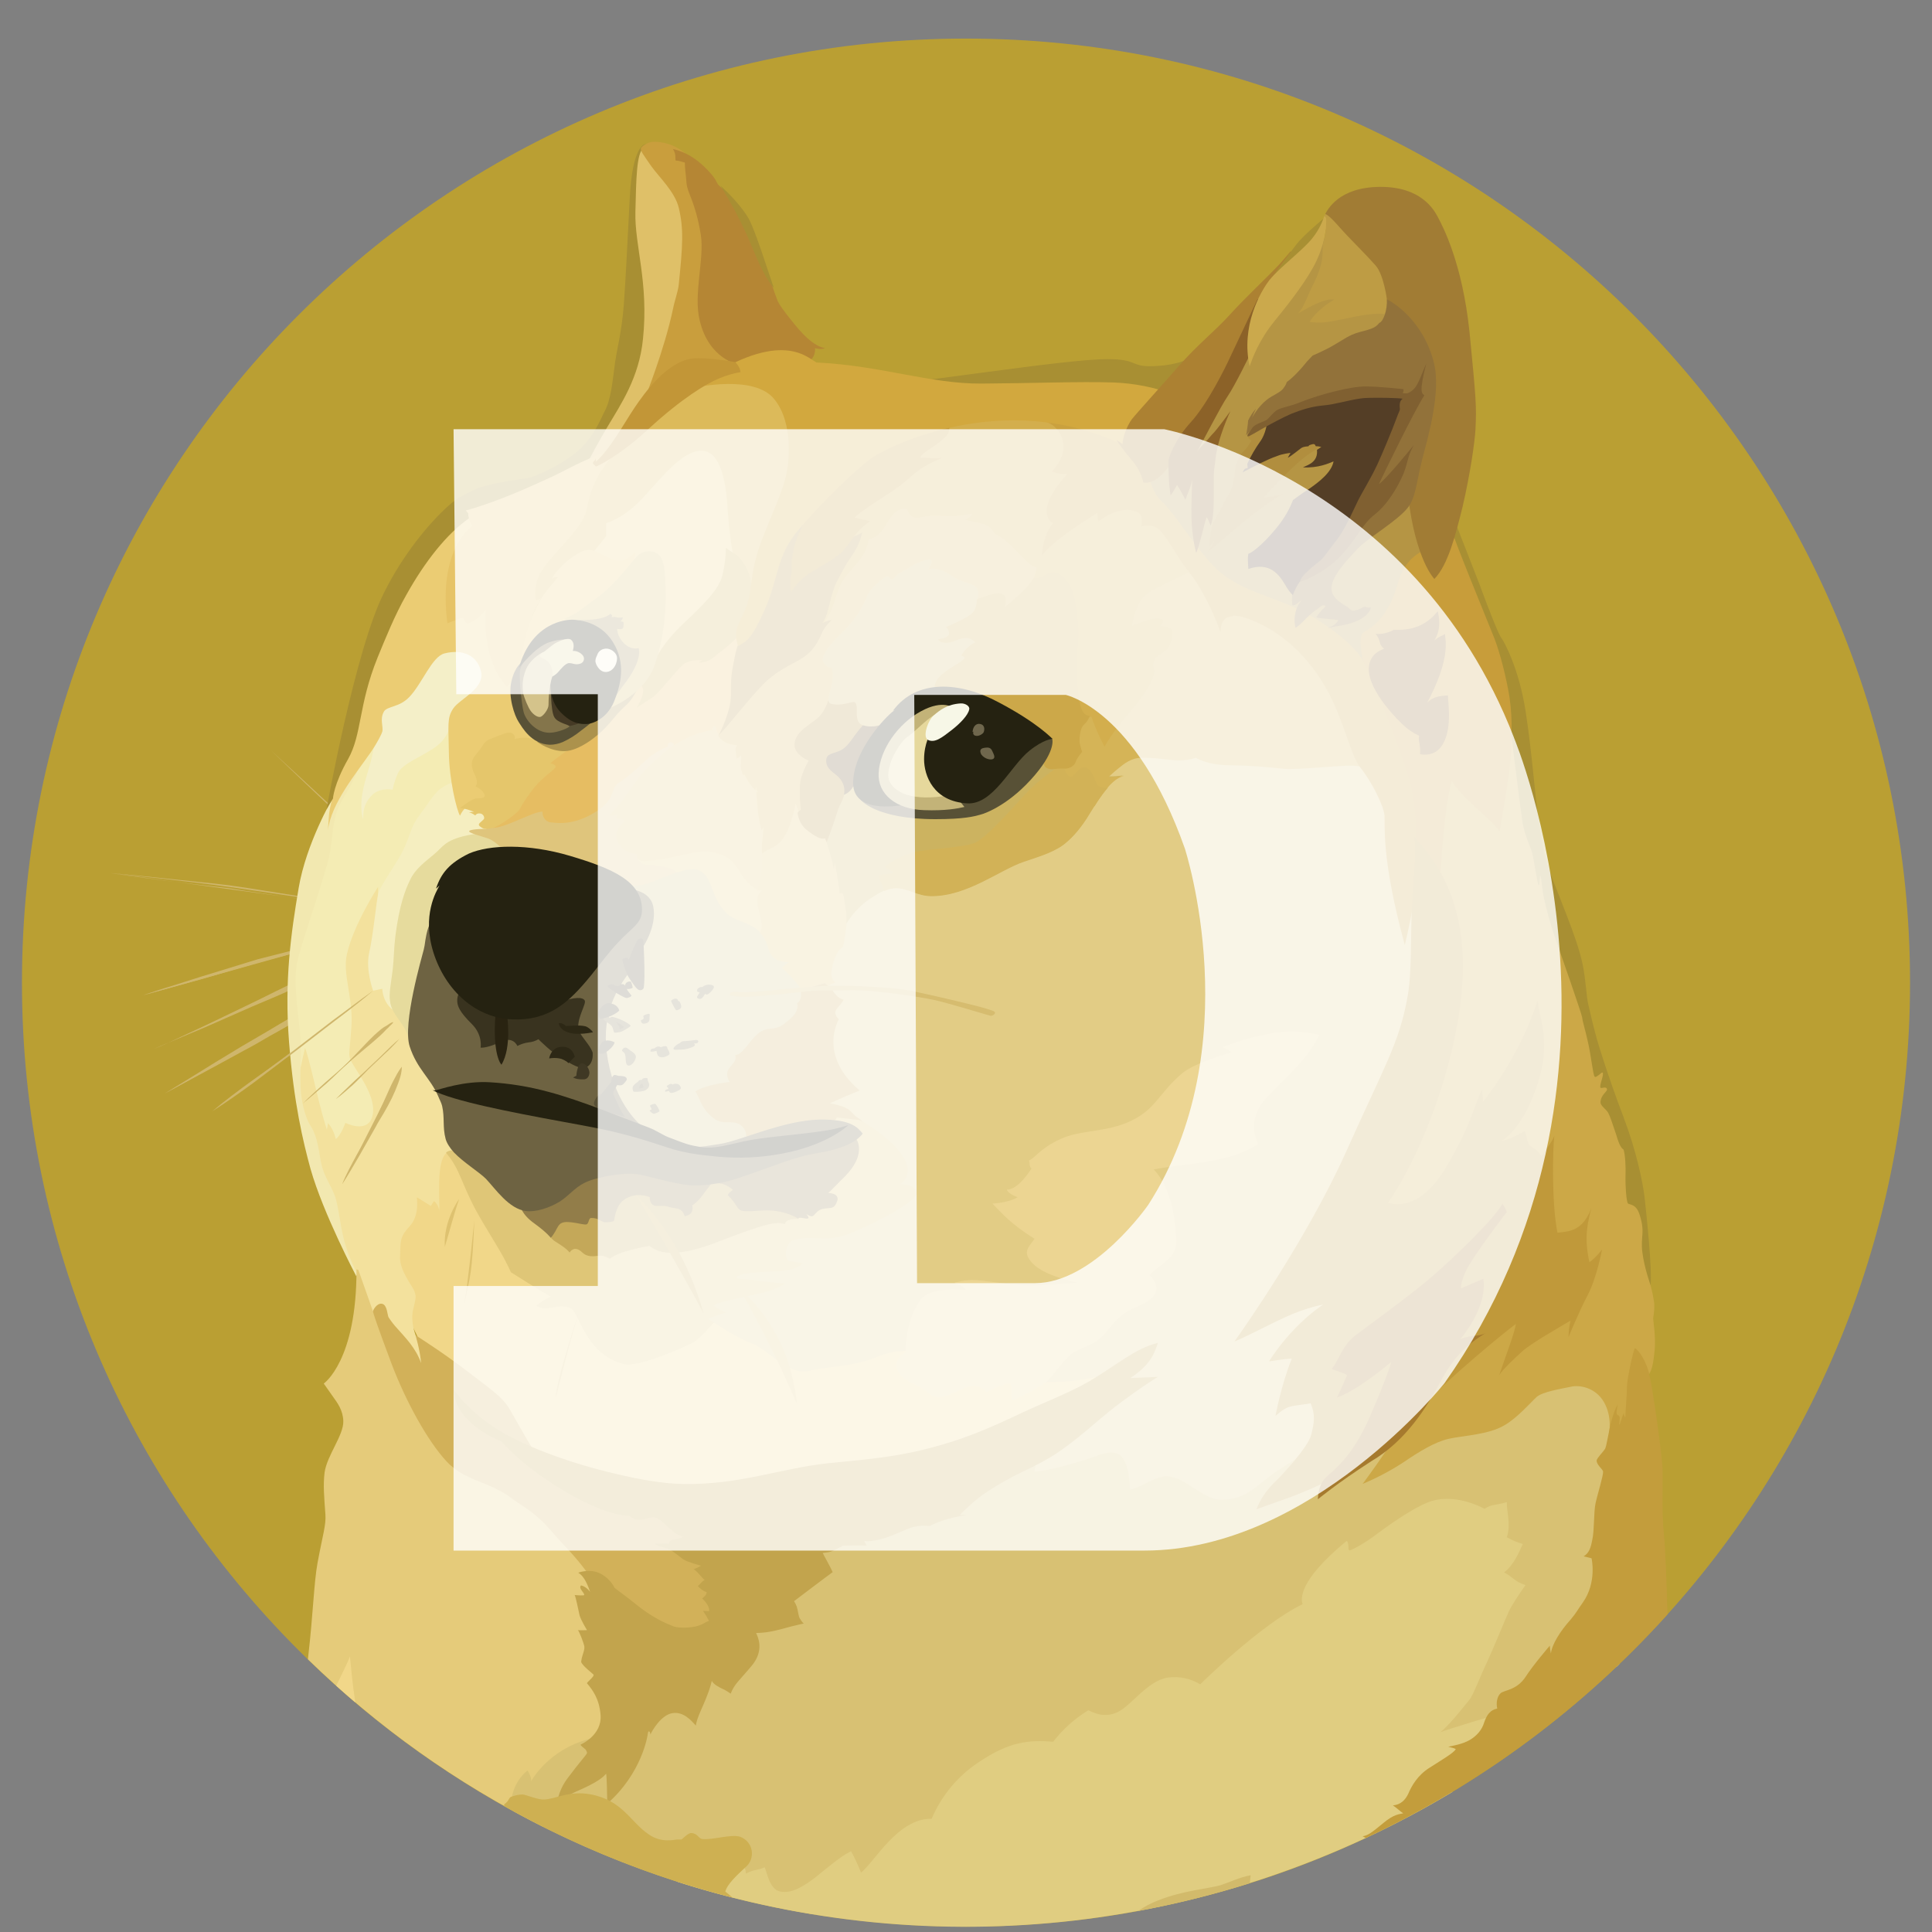 <svg width="33" height="33" viewBox="0 0 33 33" fill="none" xmlns="http://www.w3.org/2000/svg">
<rect x="0" y="0" width="33" height="33" fill="#808080" stroke="none"/>
<g id="Layer 2">
<g id="Layer 1">
<g id="Layer_1">
<path id="Vector" d="M16.5 32.909C25.406 32.909 32.625 25.689 32.625 16.784C32.625 7.878 25.406 0.659 16.5 0.659C7.595 0.659 0.375 7.878 0.375 16.784C0.375 25.689 7.595 32.909 16.5 32.909Z" fill="#BA9F33"/>
<path id="Vector_2" fill-rule="evenodd" clip-rule="evenodd" d="M6.923 14.967C6.827 14.879 6.725 14.791 6.631 14.703C6.538 14.614 6.442 14.526 6.345 14.438L6.059 14.166C6.012 14.119 5.962 14.078 5.916 14.031C5.869 13.99 5.814 13.943 5.767 13.902C5.387 13.541 5.005 13.18 4.63 12.819C5.018 13.175 5.398 13.527 5.786 13.888L5.921 14.023C5.968 14.069 6.018 14.111 6.064 14.158L6.351 14.422C6.447 14.51 6.541 14.598 6.637 14.694C6.733 14.79 6.827 14.879 6.923 14.966L6.923 14.967ZM1.879 14.912C1.879 14.912 3.261 15.055 3.936 15.152C4.561 15.24 6.516 15.54 6.516 15.54L1.879 14.912ZM1.879 14.912C2.267 14.945 2.655 14.987 3.044 15.028C3.242 15.047 3.432 15.069 3.622 15.088L3.914 15.122C4.01 15.135 4.104 15.149 4.2 15.163L5.357 15.347L5.935 15.444C6.125 15.477 6.315 15.513 6.513 15.546C6.323 15.526 6.125 15.499 5.935 15.471L5.357 15.389L4.2 15.218C4.104 15.204 4.01 15.185 3.914 15.171L3.622 15.138C3.432 15.118 3.233 15.091 3.043 15.069C2.655 15.022 2.267 14.972 1.879 14.912L1.879 14.912ZM6.378 15.9C6.378 15.9 4.902 16.275 4.404 16.418C3.914 16.553 2.43 17.005 2.43 17.005L6.378 15.9L6.378 15.9Z" fill="#CFB66C"/>
<path id="Vector_3" fill-rule="evenodd" clip-rule="evenodd" d="M6.379 15.9C6.051 15.997 5.725 16.09 5.393 16.179L4.407 16.443C4.079 16.539 3.753 16.633 3.427 16.729L2.937 16.864C2.774 16.911 2.609 16.952 2.441 16.999C2.603 16.945 2.769 16.889 2.931 16.842L3.421 16.686C3.749 16.584 4.075 16.487 4.402 16.385C4.735 16.303 5.062 16.214 5.395 16.135C5.712 16.055 6.045 15.975 6.379 15.901V15.9ZM2.637 17.913C2.799 17.853 4.671 16.98 5.106 16.776C5.324 16.674 5.957 16.45 5.957 16.45L2.637 17.913Z" fill="#CFB66C"/>
<path id="Vector_4" fill-rule="evenodd" clip-rule="evenodd" d="M2.637 17.913C2.78 17.859 2.915 17.792 3.052 17.729L3.46 17.539L4.278 17.145C4.55 17.016 4.815 16.873 5.095 16.751C5.239 16.691 5.382 16.641 5.525 16.594L5.743 16.526C5.817 16.506 5.886 16.484 5.961 16.465C5.688 16.594 5.402 16.704 5.129 16.831C4.857 16.966 4.578 17.076 4.297 17.197L3.466 17.563C3.187 17.676 2.914 17.797 2.636 17.913H2.637ZM2.818 18.675C2.818 18.675 4.514 17.681 5.098 17.362C5.404 17.191 6.392 16.701 6.392 16.701L2.818 18.675Z" fill="#CFB66C"/>
<path id="Vector_5" fill-rule="evenodd" clip-rule="evenodd" d="M2.818 18.676C3.104 18.5 3.396 18.321 3.688 18.139L4.124 17.875C4.272 17.787 4.416 17.704 4.567 17.616C4.716 17.528 4.859 17.44 5.01 17.357C5.082 17.313 5.158 17.274 5.236 17.242L5.467 17.126C5.773 16.977 6.079 16.826 6.401 16.696C6.109 16.881 5.809 17.038 5.509 17.2C5.36 17.283 5.209 17.357 5.06 17.44C4.911 17.522 4.768 17.611 4.617 17.69C4.468 17.779 4.325 17.861 4.173 17.941L3.724 18.186L2.818 18.676H2.818ZM6.378 16.919C6.378 16.919 5.324 17.729 4.982 17.988C4.641 18.246 3.636 18.973 3.636 18.973L6.378 16.919Z" fill="#CFB66C"/>
<path id="Vector_6" fill-rule="evenodd" clip-rule="evenodd" d="M12.431 23.447L11.891 22.426L12.205 21.148L14.444 20.284L13.491 18.329L13.962 16.354L14.846 14.586L17.577 14.157L19.584 12.243L23.919 12.571L24.769 17.205L23.131 23.04L22.198 26.061L18.414 26.204L16.657 24.987L14.601 24.127L12.431 23.447Z" fill="#E2CC85"/>
<path id="Vector_7" fill-rule="evenodd" clip-rule="evenodd" d="M19.067 23.415C19.067 23.415 18.543 23.654 17.651 23.599C17.392 23.252 15.584 23.09 15.584 23.09C15.584 23.09 15.358 23.021 14.958 23.186C14.556 23.349 14.176 23.329 13.821 23.417C13.466 23.505 13.113 23.043 12.841 22.947C12.569 22.845 12.208 22.6 12.208 22.6L11.445 22.525L9.914 21.878L7.482 19.455L6.822 20.49L6.618 21.77L7.353 23.287L9.333 25.091L13.193 26.071L15.481 25.397L18.348 24.185L19.067 23.414V23.415Z" fill="#F1D789"/>
<path id="Vector_8" fill-rule="evenodd" clip-rule="evenodd" d="M5.352 14.851L5.842 13.367L6.426 12.409L8.306 12.252L7.742 13.899L6.169 16.696L6.822 19.194L5.666 19.772L5.31 19.227L5.024 17.977L5.005 16.572L5.352 14.851Z" fill="#F4ECB4"/>
<path id="Vector_9" fill-rule="evenodd" clip-rule="evenodd" d="M7.461 23.313L7.1 22.809C7.1 22.809 7.004 22.569 7.059 22.36C7.113 22.148 7.105 22.134 7.078 22.054C7.051 21.974 6.819 21.699 6.833 21.462C6.847 21.223 6.814 21.143 6.99 20.953C7.174 20.768 7.119 20.449 7.119 20.449L7.359 20.598L7.413 20.515C7.413 20.515 7.501 20.584 7.501 20.691C7.521 20.543 7.441 19.854 7.622 19.697C7.804 19.541 8.126 20.433 8.126 20.433L7.928 19.138L7.419 17.811L6.513 16.6L6.458 15.264V15.148C6.458 15.148 6.042 15.787 5.927 16.292C5.844 16.639 6.042 17.06 6.001 17.559C5.968 18.054 5.927 18.016 6.048 18.212C6.169 18.408 6.464 18.812 6.348 19.104C6.246 19.355 5.899 19.179 5.899 19.179C5.899 19.179 5.83 19.382 5.737 19.457C5.704 19.336 5.668 19.258 5.602 19.184C5.596 19.231 5.583 19.295 5.583 19.295C5.583 19.295 5.522 19.105 5.461 18.865C5.379 18.546 5.291 18.124 5.211 17.898C5.178 18.028 5.095 18.422 5.095 18.422L5.142 19.028L5.368 19.859L5.586 20.404L5.798 21.07L5.982 21.518L6.131 21.859L6.26 22.627L6.885 23.288L7.218 23.437L7.46 23.313L7.461 23.313Z" fill="#F3E19D"/>
<path id="Vector_10" fill-rule="evenodd" clip-rule="evenodd" d="M5.679 13.639C5.679 13.639 5.23 14.402 5.101 15.17C4.971 15.939 4.855 16.751 4.937 17.797C5.02 18.852 5.177 19.499 5.303 19.962C5.521 20.73 6.085 21.798 6.085 21.798L6.105 21.757C6.01 21.577 5.934 21.388 5.879 21.192C5.804 20.901 5.777 20.554 5.708 20.397C5.647 20.24 5.546 20.105 5.496 19.912C5.449 19.728 5.442 19.436 5.298 19.218C5.237 19.13 5.163 18.899 5.141 18.668C5.113 18.32 5.155 17.932 5.122 17.613C5.061 17.081 5.02 16.721 5.075 16.442C5.13 16.164 5.416 15.374 5.593 14.746C5.708 14.344 5.639 14.006 5.851 13.656C6.063 13.309 6.193 13.003 6.24 12.791C6.294 12.599 5.678 13.639 5.678 13.639H5.679Z" fill="#F2E8B0"/>
<path id="Vector_11" fill-rule="evenodd" clip-rule="evenodd" d="M7.808 13.334C7.808 13.334 7.576 13.403 7.466 13.524C7.356 13.64 7.309 13.736 7.16 13.931C7.012 14.127 7.003 14.287 6.882 14.532C6.761 14.771 6.494 15.132 6.461 15.261C6.428 15.391 6.373 15.997 6.304 16.283C6.243 16.569 6.373 16.922 6.373 16.922L6.53 16.889C6.53 16.889 6.53 17.093 6.687 17.23C6.843 17.365 6.871 16.773 6.871 16.773L7.458 14.793L8.341 14.193L8.438 13.708L7.807 13.334H7.808Z" fill="#F5EEC0"/>
<path id="Vector_12" fill-rule="evenodd" clip-rule="evenodd" d="M8.237 14.231C8.237 14.231 7.821 14.259 7.617 14.408C7.535 14.468 7.502 14.518 7.414 14.592C7.251 14.727 7.086 14.851 7.006 15.028C6.918 15.204 6.821 15.471 6.755 15.975C6.728 16.187 6.728 16.382 6.709 16.553C6.681 16.784 6.64 16.969 6.662 17.098C6.689 17.362 6.962 17.5 6.988 17.8L7.553 17.514L8.084 15.418L9.213 14.71L8.574 13.994L8.236 14.23L8.237 14.231Z" fill="#E6DB9D"/>
<path id="Vector_13" fill-rule="evenodd" clip-rule="evenodd" d="M5.259 28.343C5.261 28.322 5.264 28.301 5.266 28.28C5.348 27.572 5.362 27.035 5.423 26.699C5.511 26.223 5.572 26.046 5.558 25.868C5.538 25.581 5.517 25.372 5.544 25.152C5.585 24.86 5.872 24.513 5.864 24.273C5.858 24.084 5.762 23.96 5.679 23.844C5.596 23.728 5.53 23.632 5.53 23.632C5.53 23.632 6.095 23.244 6.089 21.68C6.101 21.683 6.112 21.688 6.122 21.694L6.401 22.484L6.591 22.715L7.32 24.075L8.259 24.987L9.647 25.92L10.517 26.867L10.605 29.392L9.468 30.868L9.282 31.205C7.802 30.462 6.445 29.497 5.259 28.342L5.259 28.343Z" fill="#E5CB7A"/>
<path id="Vector_14" fill-rule="evenodd" clip-rule="evenodd" d="M8.733 30.759C8.733 30.759 8.752 30.445 9.011 30.241C9.052 30.31 9.08 30.376 9.072 30.425C9.118 30.343 9.446 29.814 10.187 29.676C10.928 29.541 11.107 29.002 11.107 29.002L12.679 27.573L14.477 25.918L16.663 25.15L17.685 24.899C17.685 24.899 17.704 24.973 17.666 25.139C17.855 25.125 18.277 25.029 18.715 24.874C18.891 24.805 19.056 24.778 19.144 24.869C19.273 24.99 19.293 25.276 19.301 25.447C19.513 25.4 19.758 25.196 19.954 25.216C20.268 25.249 20.547 25.618 20.866 25.618C21.287 25.618 21.477 25.359 21.772 25.155C21.948 25.034 22.201 24.883 22.345 24.781C22.686 24.53 26.299 23.426 26.299 23.426L27.565 23.508L27.769 24.869L27.66 28.424C27.647 28.437 27.633 28.451 27.62 28.464L21.861 31.471L13.878 32.695C12.089 32.403 10.364 31.81 8.774 30.94L8.733 30.758L8.733 30.759Z" fill="#D8C173"/>
<path id="Vector_15" fill-rule="evenodd" clip-rule="evenodd" d="M5.743 28.795C5.857 28.558 5.959 28.359 5.977 28.288C5.991 28.431 6.017 28.745 6.069 29.079C5.959 28.985 5.851 28.891 5.743 28.794V28.795Z" fill="#F1D789"/>
<path id="Vector_16" fill-rule="evenodd" clip-rule="evenodd" d="M11.574 32.141L12.607 31.854L12.694 31.881C12.694 31.881 12.741 31.909 12.741 32.003C12.871 31.928 12.981 31.942 13.061 31.893C13.102 31.981 13.143 32.273 13.325 32.308C13.515 32.35 13.719 32.226 13.925 32.069C14.129 31.906 14.361 31.703 14.537 31.62C14.601 31.738 14.658 31.861 14.707 31.986C14.939 31.802 15.341 31.053 15.913 31.066C16.079 30.675 16.355 30.341 16.709 30.105C17.24 29.745 17.573 29.717 17.989 29.75C18.154 29.536 18.358 29.354 18.589 29.213C18.658 29.241 18.848 29.357 19.085 29.246C19.325 29.136 19.594 28.709 19.95 28.654C20.141 28.628 20.336 28.669 20.5 28.77C20.5 28.77 21.535 27.743 22.249 27.401C22.221 27.319 22.166 27.008 23.003 26.319C23.05 26.361 23.017 26.476 23.05 26.483C23.064 26.483 23.268 26.395 23.526 26.196C23.846 25.957 24.229 25.706 24.46 25.637C24.895 25.508 25.358 25.772 25.358 25.772C25.397 25.744 25.441 25.724 25.487 25.712C25.597 25.692 25.677 25.678 25.737 25.657C25.732 25.8 25.812 26.045 25.737 26.257C25.824 26.306 25.915 26.345 26.01 26.373C25.963 26.475 25.861 26.734 25.69 26.858C25.833 26.926 25.853 27.006 26.056 27.075C25.974 27.191 25.839 27.389 25.778 27.511C25.718 27.64 25.5 28.177 25.404 28.381C25.302 28.585 25.164 28.959 25.098 29.035C25.032 29.11 24.792 29.428 24.608 29.585C24.771 29.524 25.44 29.321 25.723 29.244C25.639 29.367 25.211 30.002 24.8 30.613C22.83 31.793 20.632 32.54 18.351 32.804C16.07 33.068 13.76 32.843 11.573 32.144L11.574 32.141Z" fill="#E0CD81"/>
<path id="Vector_17" fill-rule="evenodd" clip-rule="evenodd" d="M8.305 14.157C8.305 14.157 8.065 14.157 8.018 14.19C7.971 14.223 8.258 14.292 8.346 14.325C8.434 14.358 8.624 14.509 8.674 14.631C8.72 14.746 10.395 15.421 10.395 15.421L11.579 15.36L11.987 14.796L11.21 14.116L11.755 12.511L11.034 12.626L9.299 13.661L8.429 13.994L8.305 14.157Z" fill="#DFC57C"/>
<path id="Vector_18" fill-rule="evenodd" clip-rule="evenodd" d="M10.905 14.688C10.922 14.716 10.946 14.739 10.975 14.754C11.004 14.77 11.036 14.777 11.068 14.777C11.313 14.777 11.539 14.837 11.633 14.961C11.79 15.159 12.225 15.793 12.225 15.793L13.266 16.167L13.333 14.941L12.196 14.151L10.901 14.628V14.688H10.904L10.905 14.688Z" fill="#E5CC7C"/>
<path id="Vector_19" fill-rule="evenodd" clip-rule="evenodd" d="M10.701 15.143C10.701 15.143 10.891 15.156 11.13 15.068C11.37 14.98 11.764 14.79 11.934 14.865C12.174 14.966 12.124 15.286 12.383 15.572C12.54 15.749 12.826 15.743 12.989 15.933C13.151 16.123 13.71 16.035 13.71 16.035L13.922 17.179L13.072 18.269L12.793 19.624H11.643L10.592 19.207L10.074 17.954L10.333 16.688L10.701 15.143Z" fill="#D2C281"/>
<path id="Vector_20" fill-rule="evenodd" clip-rule="evenodd" d="M12.927 15.198C12.955 15.207 12.985 15.211 13.015 15.212C12.982 15.239 12.913 15.3 12.94 15.457C12.968 15.614 13.056 15.812 12.982 15.933C13.041 15.998 13.085 16.075 13.111 16.159C13.158 16.294 13.172 16.418 13.477 16.437C13.433 16.464 13.392 16.497 13.356 16.533C13.356 16.533 13.568 16.718 13.675 16.888C13.786 16.884 14.077 16.793 14.077 16.793L14.138 16.834L14.268 16.78C14.268 16.78 14.146 16.733 14.234 16.439C14.317 16.18 14.391 16.193 14.398 16.174C14.404 16.155 14.458 15.882 14.458 15.772C14.5 15.629 14.533 15.194 14.533 15.194L14.445 14.233L13.949 13.933L13.546 13.544L13.166 14.26L12.916 14.509L12.896 15.129L12.927 15.198Z" fill="#E2C270"/>
<path id="Vector_21" fill-rule="evenodd" clip-rule="evenodd" d="M14.119 14.394C14.119 14.394 14.207 14.644 14.24 14.837C14.252 14.8 14.258 14.761 14.259 14.721C14.259 14.721 14.328 15.101 14.342 15.258C14.369 15.253 14.396 15.245 14.402 15.272C14.408 15.299 14.471 15.605 14.457 15.776C14.571 15.587 14.73 15.428 14.919 15.313C15.029 15.244 15.159 15.17 15.294 15.165C15.506 15.159 15.66 15.3 15.913 15.3C16.524 15.3 17.078 14.851 17.485 14.713C17.786 14.611 18.044 14.537 18.226 14.371C18.314 14.297 18.471 14.132 18.614 13.887C18.804 13.56 19.003 13.276 19.201 13.24C19.111 13.257 19.02 13.263 18.929 13.259C18.929 13.259 18.989 13.199 19.092 13.116C19.195 13.033 19.318 12.932 19.494 12.932C19.808 12.932 19.965 12.978 20.141 12.978C20.317 12.973 20.419 12.932 20.419 12.932C20.419 12.932 20.604 13.061 21.019 13.061C21.435 13.066 21.713 13.102 21.931 13.122C22.149 13.141 22.878 13.061 23.087 13.067C23.224 13.072 23.358 13.105 23.481 13.164L22.807 11.203L20.383 9.085L18.94 10.107L16.721 12.326L14.573 13.122L14.124 13.626V14.394H14.119Z" fill="#CCB360"/>
<path id="Vector_22" fill-rule="evenodd" clip-rule="evenodd" d="M18.938 13.27C18.938 13.27 18.998 13.21 19.1 13.127C19.201 13.044 19.326 12.943 19.502 12.943C19.816 12.943 19.973 12.989 20.149 12.989C20.325 12.984 20.427 12.943 20.427 12.943C20.427 12.943 20.612 13.072 21.027 13.072C21.443 13.077 21.721 13.113 21.939 13.132C22.157 13.152 22.886 13.072 23.095 13.078C23.232 13.083 23.366 13.116 23.489 13.174L23.183 12.29L22.828 11.616L21.815 10.506L20.59 9.785C20.584 9.779 20.168 9.669 20.168 9.669L19.067 10.335L18.067 12.921L18.048 13.466L18.695 13.771C18.858 13.499 19.037 13.281 19.204 13.254C19.053 13.27 18.937 13.27 18.937 13.27L18.938 13.27Z" fill="#D5B457"/>
<path id="Vector_23" fill-rule="evenodd" clip-rule="evenodd" d="M18.924 13.455C18.827 13.46 18.747 13.441 18.725 13.373C18.643 13.141 18.577 13.108 18.507 13.108C18.438 13.108 18.345 13.257 18.29 13.271C18.234 13.284 18.169 13.1 18.169 13.1L18.108 13.072C18.108 13.072 17.753 13.303 17.502 13.576C17.252 13.849 16.841 14.312 16.657 14.394C16.473 14.476 15.839 14.504 15.622 14.551C15.406 14.598 15.165 14.755 15.132 14.79C15.099 14.826 15.229 14.865 15.248 14.9C15.267 14.934 15.036 14.92 15.017 14.955C15.003 14.982 15.071 15.139 15.105 15.219C15.164 15.19 15.229 15.174 15.295 15.172C15.507 15.167 15.661 15.307 15.914 15.307C16.526 15.307 17.079 14.858 17.486 14.721C17.787 14.619 18.046 14.544 18.227 14.379C18.315 14.305 18.472 14.14 18.615 13.895C18.72 13.727 18.822 13.57 18.924 13.454L18.924 13.455Z" fill="#D2B257"/>
<path id="Vector_24" fill-rule="evenodd" clip-rule="evenodd" d="M10.156 27.083C10.156 27.083 10.102 26.879 9.597 26.353C9.454 26.204 9.366 26.081 9.269 25.992C9.03 25.766 8.889 25.706 8.719 25.577C8.344 25.299 7.937 25.299 7.623 24.957C7.309 24.616 6.943 23.963 6.689 23.297C6.439 22.63 6.37 22.418 6.37 22.399C6.37 22.38 6.439 22.25 6.527 22.27C6.615 22.289 6.615 22.459 6.637 22.501C6.681 22.568 6.73 22.632 6.785 22.691C6.915 22.84 7.099 23.017 7.193 23.283C7.174 23.057 7.097 22.806 7.097 22.806C7.097 22.806 7.581 23.112 7.994 23.431C8.41 23.751 8.581 23.861 8.702 24.065C8.824 24.268 9.11 24.805 9.247 24.962C9.384 25.119 11.261 25.711 11.261 25.711L12.155 26.377L12.598 27.349L12.251 27.894L11.585 28.037L10.502 27.552L10.156 27.083V27.083Z" fill="#D2B159"/>
<path id="Vector_25" fill-rule="evenodd" clip-rule="evenodd" d="M7.752 23.734C7.752 23.734 7.978 24.095 8.529 24.436C9.025 24.736 9.809 25.009 10.509 25.172C10.911 25.268 11.313 25.342 11.674 25.348C12.646 25.361 13.315 25.084 14.143 24.993C14.592 24.946 15.143 24.91 15.716 24.775C16.451 24.599 16.886 24.4 17.478 24.121C17.907 23.923 18.301 23.774 18.621 23.584C19.07 23.32 19.397 23.026 19.777 22.938C19.73 23.067 19.681 23.298 19.306 23.538C19.505 23.532 19.777 23.518 19.777 23.518C19.777 23.518 19.513 23.675 19.048 24.028C18.761 24.246 18.381 24.614 17.993 24.859C17.742 25.016 17.47 25.132 17.291 25.226C16.855 25.465 16.679 25.586 16.393 25.879C16.495 25.874 16.503 25.879 16.503 25.879C16.503 25.879 16.142 25.926 15.884 26.064C15.829 26.064 15.735 26.044 15.57 26.091C15.44 26.132 15.27 26.226 15.094 26.276C14.843 26.35 14.76 26.317 14.76 26.317L14.802 26.399C14.802 26.399 14.475 26.394 14.366 26.405C14.385 26.41 14.38 26.419 14.38 26.419C14.361 26.422 14.342 26.428 14.325 26.438C14.273 26.472 14.215 26.497 14.155 26.512C14.122 26.518 14.094 26.518 14.053 26.526C14.066 26.559 14.174 26.744 14.223 26.853C14.182 26.88 13.563 27.349 13.563 27.349C13.582 27.379 13.598 27.411 13.61 27.445C13.629 27.505 13.637 27.593 13.656 27.635C13.703 27.717 13.73 27.731 13.73 27.731C13.73 27.731 13.656 27.745 13.527 27.778C13.417 27.805 13.282 27.852 13.091 27.88C13.033 27.887 12.974 27.892 12.915 27.893C12.942 27.954 13.063 28.185 12.84 28.452C12.617 28.719 12.549 28.758 12.48 28.929C12.445 28.903 12.408 28.88 12.37 28.86C12.295 28.827 12.193 28.777 12.158 28.711C12.137 28.799 12.109 28.886 12.075 28.97C12.006 29.154 11.904 29.336 11.885 29.474C11.811 29.391 11.673 29.229 11.483 29.262C11.293 29.295 11.142 29.554 11.109 29.628C11.109 29.581 11.076 29.546 11.067 29.601C11.062 29.661 10.957 30.294 10.373 30.807C10.368 30.677 10.368 30.391 10.354 30.297C10.3 30.352 10.233 30.432 9.837 30.603C9.448 30.774 9.51 30.944 9.51 30.944C9.51 30.944 9.477 30.672 9.686 30.385C9.898 30.099 10.027 29.964 10.027 29.942C10.024 29.92 10.014 29.899 10 29.881C9.972 29.854 9.917 29.821 9.917 29.799C9.95 29.785 10.278 29.628 10.259 29.303C10.239 29.012 10.116 28.86 10.027 28.753C10.014 28.739 10.157 28.637 10.138 28.604C10.124 28.585 9.948 28.455 9.926 28.386C9.931 28.345 9.94 28.304 9.953 28.265C9.973 28.204 9.986 28.163 9.981 28.122C9.967 28.053 9.893 27.863 9.871 27.844C9.89 27.849 10.027 27.844 10.027 27.844C10.027 27.844 9.918 27.668 9.898 27.585C9.879 27.502 9.837 27.285 9.816 27.244C9.862 27.249 9.978 27.257 9.978 27.244C9.984 27.202 9.876 27.133 9.924 27.08C9.957 27.086 10.02 27.113 10.08 27.19C10.047 27.102 9.992 26.931 9.877 26.863C9.931 26.843 10.116 26.794 10.278 26.89C10.441 26.986 10.496 27.121 10.496 27.121C10.496 27.121 10.593 27.196 10.742 27.306C10.912 27.441 11.13 27.633 11.477 27.768C11.551 27.81 11.741 27.81 11.879 27.782C11.939 27.768 11.996 27.745 12.049 27.713C12.069 27.702 12.089 27.693 12.11 27.686C12.08 27.627 12.046 27.569 12.008 27.515C12.055 27.515 12.11 27.521 12.11 27.521C12.11 27.521 12.143 27.446 11.994 27.303C12.027 27.27 12.069 27.248 12.069 27.193C12.022 27.187 11.939 27.119 11.92 27.091C11.947 27.072 11.989 27.008 12.036 26.989C11.994 26.956 11.893 26.818 11.846 26.805C11.89 26.788 11.934 26.768 11.975 26.744C11.975 26.744 11.744 26.683 11.669 26.634C11.595 26.579 11.485 26.485 11.419 26.458C11.35 26.43 11.229 26.416 11.179 26.361C11.226 26.375 11.3 26.361 11.356 26.361C11.397 26.361 11.416 26.367 11.43 26.367C11.424 26.347 11.424 26.306 11.532 26.292C11.584 26.285 11.634 26.269 11.681 26.246C11.681 26.246 11.579 26.24 11.463 26.13C11.347 26.02 11.251 25.932 11.185 25.918C11.116 25.904 10.986 25.965 10.907 25.959C10.796 25.945 10.75 25.89 10.75 25.89C10.75 25.89 10.383 25.923 9.571 25.428C8.869 24.998 8.563 24.618 8.563 24.618C8.498 24.595 8.434 24.565 8.373 24.53C8.109 24.392 7.743 24.106 7.754 23.731L7.752 23.734Z" fill="#C2A44D"/>
<path id="Vector_26" fill-rule="evenodd" clip-rule="evenodd" d="M17.883 7.207C17.946 7.228 18.003 7.266 18.046 7.317C18.175 7.466 18.258 7.747 17.963 8.047C18.079 8.088 18.127 8.101 18.227 8.088C18.126 8.209 17.895 8.468 17.881 8.694C17.867 8.878 17.983 8.934 17.983 8.934C17.983 8.934 17.806 9.137 17.798 9.478C17.881 9.384 17.972 9.298 18.07 9.219C18.274 9.057 18.555 8.872 18.745 8.757C18.742 8.805 18.749 8.854 18.764 8.9C18.764 8.9 19.119 8.608 19.418 8.737C19.553 8.798 19.492 8.988 19.492 8.988C19.492 8.988 19.677 8.919 19.806 9.049C19.935 9.178 20.118 9.512 20.212 9.641C20.253 9.702 20.361 9.817 20.471 9.996C20.621 10.247 20.747 10.512 20.846 10.787C20.851 10.643 20.887 10.421 21.294 10.561C21.702 10.704 22.164 11.004 22.553 11.595C22.941 12.187 23.037 12.854 23.233 13.108C23.431 13.353 23.635 13.761 23.648 13.931C23.662 14.102 23.588 14.653 23.995 16.142C24.111 15.68 24.287 14.653 24.287 14.653L24.384 13.747L24.494 10.944L21.567 8.512L19.279 6.852L17.789 6.995L17.882 7.207L17.883 7.207Z" fill="#CAA13E"/>
<path id="Vector_27" fill-rule="evenodd" clip-rule="evenodd" d="M23.321 11.379C23.321 11.379 23.279 11.107 22.591 10.644C21.903 10.187 21.366 10.187 20.87 9.798C20.49 9.493 20.094 8.791 19.836 8.559C19.585 8.331 19.544 7.67 19.544 7.67L20.389 6.962L21.646 5.145L22.709 3.975L23.218 4.683L23.926 5.514L24.32 7.183L24.463 9.625L23.32 11.379L23.321 11.379Z" fill="#B59544"/>
<path id="Vector_28" fill-rule="evenodd" clip-rule="evenodd" d="M24.172 14.307C24.193 13.936 24.147 13.565 24.037 13.211C23.855 12.646 23.459 11.644 23.275 11.269C23.2 10.853 23.255 10.82 23.335 10.773C23.415 10.726 23.715 10.555 23.88 9.955C24.044 9.355 24.555 9.336 24.555 9.336L24.868 9.104L25.345 10.297L25.761 11.373L25.89 12.197L25.986 12.899L25.761 14.383L24.645 15.391L24.172 14.307H24.172Z" fill="#C89D3A"/>
<path id="Vector_29" fill-rule="evenodd" clip-rule="evenodd" d="M8.612 30.849V30.819C8.635 30.804 8.655 30.786 8.672 30.764C8.691 30.737 8.705 30.704 8.719 30.696C8.746 30.682 8.876 30.641 8.945 30.654C9.013 30.667 9.195 30.742 9.292 30.737C9.49 30.731 9.721 30.58 10.088 30.649C10.638 30.751 10.768 31.125 11.087 31.337C11.305 31.486 11.53 31.42 11.563 31.42H11.638C11.651 31.42 11.753 31.304 11.808 31.31C11.919 31.315 11.93 31.406 11.998 31.412C12.161 31.431 12.475 31.329 12.632 31.37C12.678 31.385 12.721 31.411 12.755 31.445C12.79 31.48 12.815 31.522 12.83 31.568C12.863 31.67 12.835 31.8 12.755 31.874C12.585 32.031 12.422 32.18 12.389 32.31C12.431 32.342 12.472 32.376 12.51 32.412C11.148 32.065 9.837 31.54 8.612 30.851V30.849Z" fill="#CEB052"/>
<path id="Vector_30" fill-rule="evenodd" clip-rule="evenodd" d="M23.274 25.347C23.274 25.347 23.703 24.774 23.852 24.491C24.001 24.198 23.381 20.495 23.381 20.495L24.626 16.418L24.593 15.09C24.593 15.09 24.653 13.865 24.796 13.334C24.967 13.639 25.499 14.008 25.614 14.204C25.669 13.829 25.854 13.039 25.826 12.196C25.928 12.353 26.173 13.931 26.173 13.931L26.418 14.994L26.738 16.123L27.093 17.315L27.305 18.139L27.426 18.337L27.528 18.684L27.624 19.058L27.902 19.937L28.066 20.658L28.195 21.966C28.223 22.066 28.244 22.168 28.256 22.272C28.261 22.415 28.237 22.497 28.237 22.522C28.237 22.547 28.283 22.836 28.264 23.054C28.237 23.271 28.237 23.442 28.066 23.598C27.895 23.755 27.788 24.689 27.788 24.689L27.482 24.485C27.482 24.485 27.543 24.207 27.399 23.953C27.256 23.7 26.978 23.648 26.821 23.689C26.664 23.722 26.351 23.772 26.248 23.86C26.152 23.948 25.915 24.221 25.698 24.344C25.425 24.508 24.982 24.521 24.745 24.576C24.506 24.63 24.241 24.794 23.963 24.983C23.745 25.124 23.515 25.246 23.275 25.346L23.274 25.347Z" fill="#CCA847"/>
<path id="Vector_31" fill-rule="evenodd" clip-rule="evenodd" d="M23.274 31.364C23.274 31.364 23.292 31.376 23.327 31.395C25.283 30.479 27.036 29.18 28.482 27.575C28.466 27.017 28.445 26.446 28.423 26.235C28.376 25.786 28.409 25.328 28.396 25.064C28.382 24.8 28.233 23.723 28.164 23.445C28.09 23.167 27.947 23.029 27.925 23.029C27.905 23.035 27.79 23.553 27.79 23.683C27.79 23.813 27.762 24.126 27.762 24.206C27.743 24.2 27.735 24.152 27.735 24.132C27.707 24.2 27.674 24.322 27.66 24.335C27.646 24.349 27.68 24.22 27.66 24.192C27.641 24.165 27.606 24.178 27.613 24.11C27.617 24.069 27.623 24.028 27.633 23.989C27.633 23.989 27.55 24.11 27.49 24.418C27.429 24.724 27.429 24.732 27.407 24.759C27.388 24.793 27.278 24.903 27.272 24.944C27.267 25.018 27.374 25.093 27.382 25.134C27.388 25.203 27.286 25.522 27.253 25.678C27.22 25.835 27.234 26.141 27.198 26.298C27.171 26.441 27.144 26.524 27.05 26.584C27.119 26.598 27.185 26.617 27.185 26.617C27.185 26.617 27.281 27.025 27.036 27.372C26.948 27.493 26.926 27.548 26.832 27.658C26.648 27.862 26.504 28.094 26.491 28.245C26.481 28.2 26.475 28.155 26.471 28.11C26.471 28.11 26.185 28.443 26.064 28.633C25.907 28.878 25.689 28.864 25.628 28.925C25.567 28.985 25.554 29.096 25.574 29.184C25.519 29.197 25.417 29.217 25.348 29.429C25.315 29.539 25.232 29.646 25.103 29.721C24.974 29.795 24.817 29.817 24.737 29.836C24.805 29.855 24.833 29.855 24.866 29.877C24.825 29.946 24.635 30.054 24.423 30.191C24.211 30.321 24.109 30.511 24.056 30.635C24.002 30.75 23.922 30.825 23.792 30.838C23.847 30.872 23.927 30.948 23.968 30.973C23.908 30.987 23.805 30.987 23.622 31.144C23.429 31.304 23.363 31.351 23.275 31.365L23.274 31.364Z" fill="#C39D3C"/>
<path id="Vector_32" fill-rule="evenodd" clip-rule="evenodd" d="M19.442 32.64C19.548 32.566 19.662 32.505 19.782 32.46C20.212 32.289 20.666 32.256 20.845 32.201C21.016 32.147 21.151 32.072 21.363 32.03C21.357 32.079 21.352 32.124 21.347 32.167C20.722 32.363 20.086 32.521 19.441 32.64H19.442Z" fill="#D2BA6B"/>
<path id="Vector_33" fill-rule="evenodd" clip-rule="evenodd" d="M27.364 21.344C27.364 21.344 27.276 21.821 27.119 22.121C26.962 22.421 26.792 22.837 26.792 22.837C26.793 22.743 26.804 22.65 26.825 22.558C26.627 22.674 26.145 22.952 26.008 23.076C25.879 23.192 25.661 23.396 25.606 23.492C25.735 23.112 25.87 22.771 25.892 22.614C25.694 22.757 24.769 23.52 24.287 24.023L22.786 25.238C22.613 25.331 22.435 25.415 22.252 25.488C21.994 25.598 21.688 25.692 21.462 25.78C21.523 25.617 21.619 25.474 21.754 25.336C21.897 25.201 22.327 24.736 22.393 24.52C22.453 24.294 22.467 24.159 22.387 23.969C22.313 23.988 22.142 23.997 22.027 24.029C21.911 24.062 21.787 24.186 21.787 24.186C21.787 24.186 21.875 23.682 22.065 23.206C21.922 23.212 21.677 23.253 21.677 23.253C21.677 23.253 22.018 22.68 22.602 22.281C22.424 22.319 22.248 22.373 22.079 22.443C21.738 22.587 21.363 22.799 21.085 22.914C21.242 22.696 22.344 21.124 22.999 19.659C23.653 18.197 23.897 17.823 24.04 17.038C24.114 16.65 24.094 16.076 24.114 15.562C24.133 15.053 24.197 14.596 24.156 14.29C24.326 14.502 24.965 15.1 24.987 16.435C25.006 17.771 24.376 19.574 23.707 20.546C23.87 20.593 24.293 20.648 24.728 19.893C25.163 19.137 25.158 18.926 25.315 18.612C25.334 18.769 25.328 18.824 25.328 18.824C25.328 18.824 25.962 18.056 26.262 17.09C26.323 17.505 26.502 17.872 26.221 18.634C25.97 19.323 25.642 19.491 25.642 19.491C25.642 19.491 25.805 19.463 26.044 19.32C26.086 19.422 26.078 19.538 26.146 19.579C26.215 19.62 26.309 19.689 26.323 19.755C26.397 19.645 26.512 19.504 26.549 19.4C26.521 19.618 26.502 20.57 26.603 21.055C26.815 21.035 27.032 21.022 27.181 20.639C27.079 21.014 27.079 21.239 27.148 21.559C27.261 21.482 27.363 21.344 27.363 21.344L27.364 21.344Z" fill="#C0993A"/>
<path id="Vector_34" fill-rule="evenodd" clip-rule="evenodd" d="M20.209 6.167C20.209 6.167 19.997 6.255 19.636 6.255C19.322 6.255 19.41 6.134 18.92 6.134C18.166 6.134 15.531 6.569 15.068 6.563C14.768 6.558 16.081 6.693 16.081 6.693L19.438 6.739L20.113 6.685L20.363 6.175L20.209 6.167Z" fill="#A88F33"/>
<path id="Vector_35" fill-rule="evenodd" clip-rule="evenodd" d="M11.506 12.728C11.506 12.728 11.076 13.056 10.894 13.307C10.713 13.557 10.616 13.722 10.41 13.926C10.458 13.928 10.507 13.921 10.553 13.907C10.553 13.907 10.553 13.961 10.52 13.976C10.548 13.973 10.577 13.976 10.604 13.985C10.632 13.995 10.656 14.01 10.677 14.03C10.616 14.063 10.451 14.229 10.58 14.424C10.677 14.573 10.88 14.586 10.88 14.586C10.88 14.586 10.834 14.721 11.029 14.707C11.45 14.688 11.921 14.504 12.139 14.55C12.357 14.605 12.48 14.625 12.634 14.892C12.798 15.156 12.94 15.198 12.94 15.198C12.94 15.198 13.037 14.953 13.015 14.586C13.094 14.389 13.137 14.18 13.144 13.967L13.001 12.912L12.376 12.122L11.566 12.571L11.506 12.728V12.728Z" fill="#E3C571"/>
<path id="Vector_36" fill-rule="evenodd" clip-rule="evenodd" d="M12.273 12.571C12.273 12.571 12.334 12.714 12.587 12.728C12.56 12.788 12.56 12.797 12.568 12.843C12.573 12.89 12.582 12.959 12.582 12.959C12.61 12.945 12.635 12.927 12.656 12.905C12.67 12.965 12.642 13.061 12.656 13.13C12.665 13.172 12.678 13.213 12.697 13.251C12.701 13.242 12.706 13.233 12.711 13.224C12.716 13.21 12.765 13.373 12.901 13.496C12.901 13.477 12.906 13.459 12.915 13.442C12.917 13.476 12.928 13.51 12.948 13.538C12.938 13.533 12.928 13.527 12.92 13.519C12.92 13.519 12.934 13.955 13.008 14.18C13.021 14.165 13.032 14.15 13.041 14.133C13.041 14.119 13.036 14.254 13.022 14.351C13.003 14.447 13.017 14.582 13.017 14.582C13.066 14.543 13.121 14.511 13.179 14.486C13.261 14.453 13.397 14.351 13.479 14.125C13.527 13.997 13.564 13.865 13.589 13.731C13.616 13.782 13.634 13.838 13.644 13.895C13.649 13.963 13.779 13.928 13.779 13.928L13.806 13.627L13.97 12.947L14.118 12.526L14.834 11.411L16.128 10.415L17.257 10.674L18.209 9.379L16.568 8.394L15.015 8.556L13.606 10.508L12.477 12.279L12.273 12.571V12.571Z" fill="#D8B65B"/>
<path id="Vector_37" fill-rule="evenodd" clip-rule="evenodd" d="M20.408 9.746C20.408 9.746 20.311 9.765 20.033 9.909C19.755 10.053 19.562 10.099 19.455 10.311C19.347 10.523 19.339 10.691 19.339 10.691C19.339 10.691 19.529 10.608 19.639 10.581C19.755 10.553 19.884 10.562 19.871 10.608C19.857 10.64 19.839 10.67 19.816 10.697C19.816 10.697 20.034 10.691 20.028 10.799C20.022 10.906 19.987 11.024 19.946 11.077C19.904 11.131 19.734 11.212 19.715 11.275C19.668 11.404 19.734 11.41 19.709 11.514C19.69 11.616 19.599 11.815 19.301 12.162C18.996 12.508 18.866 12.754 18.866 12.754C18.866 12.754 18.717 12.476 18.64 12.236C18.585 12.263 18.293 12.426 18.293 12.426L17.616 10.066L17.629 9.909C17.629 9.909 17.69 9.835 17.704 9.697C17.602 9.664 17.588 9.636 17.453 9.507C17.318 9.378 17.208 9.221 16.982 9.113C16.949 9.053 16.908 8.97 16.743 8.937C16.578 8.904 16.479 8.877 16.479 8.877C16.479 8.877 16.567 8.843 16.608 8.775C16.506 8.788 16.424 8.821 16.2 8.816C15.975 8.81 15.95 8.802 15.826 8.821C15.702 8.841 15.554 8.896 15.498 8.706C15.438 8.659 15.308 8.7 15.198 8.863C15.088 9.025 15.049 9.154 14.837 9.218C14.822 9.311 14.79 9.401 14.741 9.482C14.68 9.584 14.584 9.686 14.455 9.837C14.251 10.077 14.284 10.471 13.959 10.771C13.631 11.071 14.013 9.939 14.013 9.939L14.537 8.687L16.026 7.23L18.339 7.073L18.565 8.271L19.694 8.659L20.407 9.747L20.408 9.746Z" fill="#D3AE4D"/>
<path id="Vector_38" fill-rule="evenodd" clip-rule="evenodd" d="M20.774 10.01L19.802 8.609L19.122 8.086C19.122 8.086 18.637 7.194 18.604 7.166C18.576 7.147 18.119 7.097 17.828 7.078L17.882 7.213C17.946 7.234 18.002 7.272 18.045 7.323C18.175 7.472 18.257 7.753 17.963 8.053C18.078 8.094 18.126 8.107 18.227 8.094C18.125 8.215 17.894 8.474 17.88 8.7C17.866 8.884 17.982 8.939 17.982 8.939C17.982 8.939 17.806 9.143 17.798 9.484C17.881 9.39 17.972 9.303 18.07 9.225C18.274 9.062 18.555 8.878 18.744 8.762C18.742 8.811 18.748 8.859 18.764 8.906C18.764 8.906 19.119 8.614 19.417 8.743C19.552 8.804 19.491 8.994 19.491 8.994C19.491 8.994 19.676 8.925 19.805 9.054C19.935 9.184 20.119 9.517 20.213 9.647C20.254 9.707 20.362 9.823 20.472 10.002C20.622 10.252 20.747 10.517 20.846 10.792C20.852 10.682 20.874 10.528 21.064 10.528L20.775 10.01L20.774 10.01Z" fill="#CAA13E"/>
<path id="Vector_39" fill-rule="evenodd" clip-rule="evenodd" d="M6.202 13.992C6.202 13.992 6.133 13.821 6.202 13.488C6.271 13.155 6.378 12.998 6.414 12.508C6.45 12.018 6.769 11.407 6.769 11.407L7.653 11.005L8.278 11.175L8.463 12.013L7.672 12.448C7.672 12.448 7.631 12.633 7.408 12.781C7.185 12.93 6.877 13.046 6.802 13.197C6.758 13.29 6.726 13.388 6.706 13.489C6.706 13.489 6.48 13.442 6.345 13.591C6.202 13.742 6.208 13.877 6.202 13.993V13.992Z" fill="#F4EFC8"/>
<path id="Vector_40" fill-rule="evenodd" clip-rule="evenodd" d="M7.986 13.769C7.986 13.769 7.912 13.816 7.857 13.932C7.802 13.845 7.672 13.321 7.667 12.85C7.661 12.38 7.633 12.263 7.742 12.101C7.851 11.938 8.278 11.767 8.218 11.475C8.157 11.197 7.904 11.081 7.592 11.161C7.375 11.216 7.212 11.679 6.987 11.91C6.816 12.086 6.612 12.059 6.557 12.155C6.483 12.285 6.552 12.414 6.53 12.497C6.524 12.524 6.455 12.673 6.331 12.852C6.081 13.213 5.657 13.722 5.602 14.179C5.621 13.92 5.607 13.915 5.676 13.628L5.635 13.559L5.907 12.667L6.083 11.932L6.477 10.701L7.171 9.443L7.845 8.688L8.548 8.735L8.63 9.79L9.032 11.77L9.877 12.811L8.523 13.722L7.986 13.769H7.986Z" fill="#EBCC73"/>
<path id="Vector_41" fill-rule="evenodd" clip-rule="evenodd" d="M8.408 14.143C8.408 14.143 8.292 14.171 8.251 14.149C8.209 14.127 8.168 14.102 8.182 14.074C8.195 14.047 8.27 14 8.27 13.978C8.271 13.958 8.265 13.938 8.252 13.923C8.239 13.907 8.221 13.897 8.201 13.895C8.138 13.887 8.118 13.928 8.118 13.928C8.118 13.928 8.058 13.882 8.008 13.874C8.038 13.87 8.067 13.868 8.097 13.868C8.02 13.834 7.94 13.811 7.857 13.799C7.926 13.758 8.061 13.637 8.149 13.637C8.237 13.637 8.292 13.623 8.278 13.576C8.264 13.53 8.196 13.461 8.121 13.433C8.149 13.4 8.168 13.351 8.102 13.216C8.033 13.081 8.061 12.99 8.083 12.957C8.102 12.915 8.171 12.841 8.204 12.794C8.237 12.748 8.265 12.684 8.32 12.651C8.347 12.632 8.435 12.597 8.523 12.563C8.62 12.53 8.7 12.489 8.755 12.53C8.815 12.571 8.788 12.626 8.788 12.626C8.788 12.626 8.978 12.557 9.148 12.646C9.319 12.728 9.735 12.78 9.735 12.78L9.884 13.081L8.898 13.926L8.491 14.13L8.408 14.144L8.408 14.143Z" fill="#E5C66B"/>
<path id="Vector_42" fill-rule="evenodd" clip-rule="evenodd" d="M9.776 12.761C9.776 12.761 9.47 12.965 9.402 13.039C9.443 13.045 9.512 13.073 9.484 13.114C9.451 13.155 9.253 13.298 9.143 13.433C9.027 13.568 8.917 13.739 8.878 13.822C8.837 13.896 8.523 14.113 8.416 14.141C8.642 14.141 9.096 13.863 9.267 13.863C9.261 13.945 9.313 14.039 9.41 14.047C9.506 14.055 9.784 14.108 10.159 13.877C10.533 13.651 10.409 13.483 10.566 13.373C10.866 13.174 10.988 12.998 11.153 12.888C11.318 12.778 11.403 12.753 11.403 12.753C11.403 12.753 11.409 12.67 11.458 12.679C11.471 12.68 11.484 12.685 11.495 12.694C11.505 12.702 11.514 12.713 11.518 12.726C11.518 12.726 11.805 12.522 12.172 12.467C12.163 12.463 12.156 12.456 12.153 12.447C12.153 12.447 12.18 12.434 12.186 12.42C12.186 12.42 12.205 12.392 12.219 12.406C12.232 12.42 12.252 12.522 12.279 12.563C12.34 12.536 12.456 12.277 12.456 12.277L12.734 11.481V10.754L12.516 10.795L10.882 11.489L9.891 12.516L9.775 12.761H9.776Z" fill="#E6BD62"/>
<path id="Vector_43" fill-rule="evenodd" clip-rule="evenodd" d="M14.479 9.195C14.568 9.174 14.652 9.14 14.731 9.093C14.698 9.182 14.698 9.278 14.554 9.487C14.411 9.697 14.406 9.727 14.29 9.944C14.175 10.17 14.161 10.495 14.05 10.638C14.1 10.614 14.153 10.598 14.207 10.591C14.207 10.591 14.097 10.688 14.05 10.79C14.004 10.891 13.921 11.103 13.717 11.233C13.514 11.363 13.255 11.445 12.977 11.751C12.698 12.051 12.412 12.431 12.269 12.568C12.343 12.438 12.445 12.179 12.473 12.009C12.5 11.838 12.467 11.634 12.514 11.408C12.561 11.183 12.561 11.02 12.786 10.626C13.012 10.232 13.397 8.864 13.397 8.864L14.229 8.6L14.48 9.194L14.479 9.195Z" fill="#B6933F"/>
<path id="Vector_44" fill-rule="evenodd" clip-rule="evenodd" d="M13.879 8.691C13.879 8.691 13.629 9.052 13.56 9.371C13.491 9.691 13.554 9.663 13.513 9.82C13.488 9.916 13.488 10.016 13.513 10.112C13.6 9.972 13.718 9.855 13.859 9.77C14.096 9.627 14.289 9.525 14.404 9.404C14.52 9.275 14.616 9.063 14.866 8.9C14.765 8.886 14.621 8.84 14.594 8.846C14.696 8.73 15.002 8.554 15.31 8.342C15.616 8.124 15.596 8.036 16.092 7.819C15.93 7.846 15.853 7.805 15.717 7.819C15.772 7.703 15.963 7.648 16.153 7.458C16.344 7.268 16.032 6.987 16.032 6.987L14.58 7.866L13.878 8.692L13.879 8.691Z" fill="#C49937"/>
<path id="Vector_45" fill-rule="evenodd" clip-rule="evenodd" d="M9.938 8.036L9.972 7.772L10.387 7.105L10.822 5.935V4.335L10.789 3.41L10.858 2.804L10.911 2.612L10.966 2.537L11.321 2.722L11.811 3.388L11.858 4.674L11.381 6.703L10.021 8.187L9.938 8.036Z" fill="#DFC068"/>
<path id="Vector_46" fill-rule="evenodd" clip-rule="evenodd" d="M11.021 2.463C11.021 2.463 10.803 2.469 10.757 3.374C10.71 4.28 10.688 4.757 10.655 5.206C10.621 5.654 10.545 5.927 10.506 6.191C10.467 6.456 10.445 6.816 10.322 7.037C10.267 7.138 10.151 7.458 9.878 7.698C9.572 7.962 9.116 8.146 9.047 8.16C8.925 8.188 8.311 8.248 8.061 8.386C7.973 8.433 7.821 8.488 7.653 8.645C7.32 8.945 6.877 9.482 6.557 10.129C6.067 11.095 5.577 13.824 5.577 13.824L5.687 13.64C5.687 13.64 5.701 13.395 5.946 12.965C6.186 12.536 6.117 12.054 6.45 11.23C6.579 10.916 6.742 10.509 6.94 10.162C7.254 9.597 7.634 9.113 8.017 8.849C8.642 8.419 9.33 8.325 9.33 8.325L10.071 7.835C10.071 7.835 10.2 7.585 10.371 7.298C10.611 6.897 10.916 6.448 10.982 5.795C11.084 4.829 10.839 4.195 10.853 3.623C10.867 3.05 10.872 2.629 10.988 2.527C11.104 2.425 11.021 2.463 11.021 2.463L11.021 2.463Z" fill="#A88F33"/>
<path id="Vector_47" fill-rule="evenodd" clip-rule="evenodd" d="M11.021 6.786C11.021 6.786 11.347 5.982 11.497 5.269C11.525 5.126 11.58 4.983 11.593 4.867C11.662 4.192 11.681 3.914 11.593 3.545C11.525 3.273 11.26 3.028 11.123 2.837C10.988 2.639 10.924 2.565 10.952 2.523C10.979 2.482 11.087 2.413 11.191 2.422C11.303 2.425 11.412 2.451 11.513 2.497C11.614 2.544 11.704 2.611 11.778 2.694C11.99 2.939 12.158 3.771 12.158 3.771L12.335 4.868L12.783 6.25L11.021 6.787L11.021 6.786Z" fill="#C99E3D"/>
<path id="Vector_48" fill-rule="evenodd" clip-rule="evenodd" d="M14.091 5.948C14.091 5.948 14.03 5.976 13.921 5.948C13.925 5.993 13.917 6.039 13.898 6.08C13.879 6.12 13.848 6.155 13.81 6.18C13.695 6.133 12.612 6.227 12.612 6.227C12.612 6.227 12.108 6.138 11.951 5.472C11.841 5.029 12.034 4.417 11.971 4.015C11.874 3.423 11.739 3.307 11.726 3.123C11.712 2.939 11.698 2.892 11.698 2.776C11.637 2.763 11.602 2.743 11.541 2.743C11.527 2.689 11.555 2.641 11.494 2.545C11.527 2.559 11.753 2.586 12.018 2.837C12.235 3.041 12.235 3.115 12.268 3.156C12.309 3.197 12.643 3.483 12.786 3.768C12.929 4.052 13.207 4.96 13.271 5.108C13.29 5.169 13.331 5.23 13.434 5.367C13.594 5.566 13.828 5.894 14.092 5.948L14.091 5.948Z" fill="#B58634"/>
<path id="Vector_49" fill-rule="evenodd" clip-rule="evenodd" d="M12.306 3.171C12.473 3.44 12.623 3.72 12.755 4.008C12.918 4.374 13.014 4.674 13.218 4.919C13.108 4.6 12.912 3.972 12.796 3.749C12.667 3.513 12.403 3.259 12.306 3.171V3.171Z" fill="#A88F33"/>
<path id="Vector_50" fill-rule="evenodd" clip-rule="evenodd" d="M10.434 7.697C10.434 7.697 10.156 7.766 9.638 8.039C9.467 8.127 9.305 8.201 9.148 8.27C8.74 8.455 8.303 8.625 7.956 8.719C7.983 8.752 7.997 8.766 7.997 8.766C7.997 8.766 7.997 8.901 8.071 8.978C8.03 9.019 7.479 9.394 7.642 10.646C7.752 10.605 7.881 10.55 7.9 10.55C7.934 10.556 7.942 10.646 7.983 10.646C8.024 10.646 8.159 10.592 8.302 10.407C8.297 10.481 8.214 11.23 8.658 11.734C8.74 11.638 8.95 11.318 8.95 11.318L8.955 11.216C8.955 11.216 8.974 10.861 9.09 10.536C9.206 10.211 9.431 9.972 9.431 9.972L10.61 8.289L10.433 7.697L10.434 7.697Z" fill="#E6C367"/>
<path id="Vector_51" fill-rule="evenodd" clip-rule="evenodd" d="M9.333 10.168C9.279 10.206 9.219 10.236 9.156 10.256C9.137 10.187 9.11 9.951 9.272 9.719C9.462 9.441 9.878 9.08 9.993 8.794C10.068 8.609 10.035 8.146 10.696 7.554C11.357 6.962 11.615 6.759 11.615 6.759L12.684 6.222L13.997 6.739L13.344 9.297L12.838 10.495L10.823 10.115L9.332 10.168H9.333Z" fill="#DCBA5A"/>
<path id="Vector_52" fill-rule="evenodd" clip-rule="evenodd" d="M10.102 9.473L10.353 9.159V8.936C10.353 8.936 10.631 8.862 10.931 8.556C11.231 8.251 11.647 7.664 12.013 7.7C12.379 7.741 12.415 8.496 12.429 8.708C12.443 8.92 12.489 9.402 12.564 9.661C12.646 9.919 11.672 10.9 11.672 10.9L11.01 11.403L10.102 9.473Z" fill="#E9CE77"/>
<path id="Vector_53" fill-rule="evenodd" clip-rule="evenodd" d="M10.877 12.086C10.877 12.086 11.081 11.767 10.932 11.698C11.02 11.5 11.182 11.29 11.182 11.29C11.182 11.29 11.298 11.004 11.672 10.652C12.047 10.299 12.278 10.065 12.339 9.828C12.376 9.674 12.397 9.516 12.4 9.357C12.44 9.39 12.483 9.42 12.529 9.445C12.59 9.473 12.876 9.71 12.835 10.186C12.793 10.663 12.617 10.861 12.617 10.861C12.617 10.861 12.446 11.031 12.325 11.12C12.196 11.208 12.149 11.31 11.931 11.318C11.954 11.3 11.979 11.286 12.006 11.277C12.006 11.277 11.78 11.249 11.659 11.359C11.537 11.469 11.28 11.808 11.15 11.91C11.021 11.993 10.878 12.086 10.878 12.086L10.877 12.086Z" fill="#CDAE50"/>
<path id="Vector_54" fill-rule="evenodd" clip-rule="evenodd" d="M20.033 6.731C19.708 6.612 19.366 6.546 19.02 6.533C18.442 6.514 17.596 6.547 16.767 6.552C15.875 6.557 15.066 6.246 13.943 6.191C13.758 6.081 13.289 5.599 11.825 6.621C11.913 6.615 12.888 6.395 13.226 6.819C13.568 7.24 13.471 7.956 13.425 8.127C13.337 8.507 13.05 9.061 12.935 9.449C12.819 9.837 12.847 10.041 12.764 10.313C12.681 10.586 12.5 10.721 12.607 11.035C12.75 10.947 12.825 10.947 13.064 10.41C13.303 9.873 13.254 9.49 13.651 9.036C14.039 8.579 14.685 7.953 14.931 7.796C15.177 7.639 17.128 6.626 19.171 7.593C19.664 7.541 20.033 6.731 20.033 6.731L20.033 6.731Z" fill="#D2A83E"/>
<path id="Vector_55" fill-rule="evenodd" clip-rule="evenodd" d="M12.648 6.356C12.646 6.335 12.641 6.315 12.634 6.295C12.615 6.255 12.59 6.218 12.56 6.185C12.56 6.185 12.075 6.097 11.83 6.124C11.401 6.171 11.012 6.703 10.831 6.975C10.649 7.248 10.423 7.669 10.178 7.887C10.181 7.866 10.176 7.844 10.164 7.826C10.164 7.826 10.178 7.845 10.151 7.873C10.123 7.901 10.123 7.914 10.137 7.927L10.178 7.969C10.192 7.969 10.572 7.798 11.09 7.315C11.64 6.811 12.062 6.553 12.282 6.464C12.4 6.414 12.522 6.378 12.648 6.356H12.648Z" fill="#C29637"/>
<path id="Vector_56" fill-rule="evenodd" clip-rule="evenodd" d="M22.049 4.286C22.049 4.286 21.96 4.396 21.85 4.517C21.605 4.776 21.286 5.068 21.013 5.368C20.755 5.655 20.463 5.878 20.135 6.252C19.807 6.627 19.427 7.042 19.331 7.163C19.243 7.285 19.174 7.483 19.174 7.585C19.127 7.552 19.072 7.516 19.072 7.516C19.095 7.559 19.123 7.6 19.155 7.637C19.223 7.734 19.331 7.855 19.386 7.929C19.454 8.023 19.502 8.13 19.529 8.243C19.562 8.248 19.774 8.29 20.038 7.855C20.303 7.42 20.65 6.943 20.65 6.943L21.2 6.125L21.547 5.432L21.983 4.655L22.049 4.286H22.049Z" fill="#AC8132"/>
<path id="Vector_57" fill-rule="evenodd" clip-rule="evenodd" d="M22.613 3.729C22.613 3.729 22.28 4.002 22.151 4.165C22.021 4.329 21.715 4.757 21.715 4.757L21.825 4.743L22.384 4.248L22.602 3.86L22.613 3.73L22.613 3.729Z" fill="#A88F33"/>
<path id="Vector_58" fill-rule="evenodd" clip-rule="evenodd" d="M22.511 25.612C22.511 25.612 22.506 25.386 22.632 25.251C22.762 25.116 23.089 24.918 23.409 24.174C23.728 23.431 23.764 23.263 23.764 23.263C23.764 23.263 23.191 23.753 22.838 23.869C22.921 23.698 22.968 23.577 23.009 23.489C22.962 23.448 22.764 23.401 22.745 23.379C22.855 23.269 22.915 22.999 23.138 22.82C23.425 22.602 23.948 22.228 24.354 21.894C24.761 21.56 25.56 20.784 25.662 20.559C25.723 20.647 25.737 20.702 25.737 20.702C25.737 20.702 25.335 21.225 25.125 21.558C24.941 21.844 24.955 22.007 24.955 22.007L25.335 21.843C25.335 21.843 25.445 22.251 24.947 22.871C25.164 22.788 25.252 22.838 25.376 22.769C25.172 22.898 24.891 23.075 24.627 23.559C24.368 24.044 24.016 24.608 23.421 24.96C22.843 25.332 22.509 25.61 22.509 25.61L22.511 25.612Z" fill="#A67A2E"/>
<path id="Vector_59" fill-rule="evenodd" clip-rule="evenodd" d="M21.018 7.018C21.018 7.018 20.793 7.488 20.76 7.855C20.754 7.943 20.732 8.012 20.732 8.113C20.727 8.441 20.751 8.807 20.678 8.978C20.65 8.909 20.636 8.862 20.609 8.835C20.567 8.951 20.493 9.311 20.432 9.446C20.405 9.358 20.344 9.052 20.35 8.692C20.356 8.331 20.364 8.262 20.364 8.188C20.35 8.298 20.276 8.447 20.248 8.535C20.207 8.46 20.16 8.364 20.105 8.284C20.072 8.339 20.031 8.419 19.995 8.46C19.989 8.427 19.976 8.339 19.967 8.215C19.962 8.072 19.953 7.888 19.962 7.849C19.975 7.775 20.091 7.483 20.336 7.216C20.628 6.896 20.928 6.283 21.016 6.092C21.104 5.902 21.479 5.112 21.479 5.112H21.765L21.349 6.059C21.349 6.059 21.099 6.577 20.97 6.767C20.84 6.958 20.567 7.503 20.446 7.715C20.534 7.599 20.609 7.538 20.697 7.428C20.782 7.351 21.019 7.018 21.019 7.018L21.018 7.018Z" fill="#8C6228"/>
<path id="Vector_60" fill-rule="evenodd" clip-rule="evenodd" d="M22.619 3.693C22.572 3.837 22.498 3.971 22.401 4.087C22.23 4.291 21.864 4.564 21.685 4.781C21.522 4.993 21.195 5.571 21.344 6.257C21.398 6.108 21.501 5.814 21.773 5.48C22.046 5.147 22.338 4.764 22.481 4.467C22.624 4.167 22.643 3.93 22.643 3.93L22.698 3.861L22.665 3.704L22.618 3.693H22.619Z" fill="#CBA94C"/>
<path id="Vector_61" fill-rule="evenodd" clip-rule="evenodd" d="M28.195 21.958C28.195 21.958 28.085 21.658 28.052 21.385C28.019 21.112 28.106 21.058 28.005 20.746C27.944 20.556 27.834 20.583 27.807 20.556C27.779 20.53 27.76 20.242 27.765 20.085C27.771 19.928 27.76 19.725 27.732 19.637C27.691 19.604 27.663 19.576 27.603 19.372C27.534 19.168 27.501 19.067 27.468 19.006C27.435 18.946 27.338 18.89 27.338 18.83C27.338 18.709 27.449 18.645 27.449 18.612C27.443 18.543 27.36 18.598 27.338 18.579C27.311 18.546 27.407 18.348 27.372 18.32C27.358 18.307 27.261 18.422 27.237 18.389C27.209 18.356 27.176 18.028 27.126 17.811C27.08 17.599 27.03 17.445 27.025 17.381C27.019 17.321 26.645 16.252 26.554 15.993C26.481 15.775 26.419 15.552 26.369 15.327C26.342 15.198 26.323 14.933 26.309 14.961C26.295 14.989 26.303 15.123 26.281 15.118C26.262 15.112 26.193 14.642 26.171 14.567C26.152 14.493 26.036 14.241 26.008 14.058C25.98 13.873 25.92 13.391 25.878 13.064C25.837 12.736 25.818 12.601 25.818 12.519C25.824 12.319 25.813 12.118 25.785 11.919C25.73 11.572 25.621 11.151 25.526 10.906C25.341 10.443 24.851 9.259 24.763 8.964C24.763 8.89 24.86 8.931 24.86 8.931C24.86 8.931 25.099 9.532 25.276 9.994C25.446 10.457 25.609 10.864 25.65 10.906C25.683 10.947 25.942 11.401 26.058 12.145C26.173 12.888 26.215 13.574 26.283 14.031C26.317 14.249 26.344 14.48 26.413 14.711C26.487 14.962 26.603 15.22 26.754 15.617C26.884 15.95 26.98 16.228 27.032 16.468C27.093 16.773 27.093 17.005 27.129 17.156C27.162 17.286 27.211 17.544 27.327 17.919C27.443 18.293 27.613 18.775 27.729 19.075C27.955 19.675 28.056 20.177 28.09 20.444C28.12 20.719 28.222 21.672 28.194 21.958L28.195 21.958Z" fill="#A88F33"/>
<path id="Vector_62" fill-rule="evenodd" clip-rule="evenodd" d="M22.633 3.66L22.619 3.693C22.619 3.693 22.66 3.707 22.652 3.762C22.652 3.838 22.648 3.913 22.638 3.988C22.624 4.084 22.597 4.158 22.591 4.219C22.591 4.349 22.611 4.497 22.428 4.866C22.374 4.968 22.34 5.056 22.312 5.117C22.244 5.265 22.23 5.287 22.169 5.356C22.266 5.302 22.613 5.084 22.789 5.117C22.668 5.185 22.483 5.321 22.367 5.497C22.395 5.502 22.511 5.524 22.694 5.497C23 5.45 23.341 5.34 23.641 5.362C23.969 5.381 23.84 4.968 23.84 4.968L23.461 4.137L22.745 3.633L22.633 3.66V3.66Z" fill="#BE9C44"/>
<path id="Vector_63" fill-rule="evenodd" clip-rule="evenodd" d="M24.5 9.889C24.5 9.889 24.18 9.569 24.051 8.473C23.921 7.372 23.949 5.75 23.949 5.75L23.69 5.117C23.69 5.117 23.636 4.696 23.5 4.539C23.364 4.382 23.098 4.118 22.977 3.988C22.856 3.859 22.718 3.683 22.636 3.655C22.677 3.586 22.861 3.198 23.569 3.192C24.276 3.187 24.495 3.581 24.568 3.724C24.642 3.867 24.976 4.486 25.1 5.666C25.215 6.844 25.221 6.933 25.202 7.34C25.188 7.566 25.113 8.089 24.984 8.648C24.866 9.122 24.736 9.65 24.499 9.89L24.5 9.889Z" fill="#A17C34"/>
<path id="Vector_64" fill-rule="evenodd" clip-rule="evenodd" d="M23.497 10.828C23.604 10.835 23.71 10.811 23.803 10.759C23.905 10.753 24.274 10.8 24.558 10.44C24.577 10.522 24.627 10.745 24.497 10.943C24.566 10.874 24.668 10.847 24.681 10.828C24.687 10.93 24.783 11.243 24.376 12.006C24.486 11.885 24.615 11.89 24.731 11.877C24.736 12.02 24.813 12.502 24.61 12.761C24.475 12.937 24.255 12.882 24.255 12.882C24.258 12.843 24.258 12.805 24.255 12.766C24.249 12.692 24.221 12.617 24.241 12.568C24.134 12.519 24.037 12.452 23.954 12.37C23.715 12.144 23.404 11.758 23.382 11.472C23.354 11.152 23.641 11.084 23.641 11.084C23.617 11.062 23.596 11.037 23.58 11.009C23.566 10.963 23.552 10.888 23.497 10.828Z" fill="#8C6228"/>
<path id="Vector_65" fill-rule="evenodd" clip-rule="evenodd" d="M21.374 7.364C21.374 7.364 21.36 7.345 21.286 7.433C21.3 7.345 21.314 7.262 21.319 7.183C21.354 7.109 21.4 7.04 21.454 6.979C21.413 7.061 21.385 7.136 21.385 7.136C21.385 7.136 21.487 6.946 21.636 6.83C21.738 6.748 21.867 6.709 21.922 6.632C21.983 6.549 21.969 6.536 21.983 6.522C21.983 6.522 22.118 6.434 22.324 6.175C22.352 6.142 22.393 6.106 22.421 6.073C22.467 6.054 22.578 6.004 22.707 5.938C22.842 5.864 22.993 5.762 23.087 5.72C23.271 5.637 23.467 5.646 23.558 5.516C23.627 5.497 23.701 5.29 23.687 5.114C23.789 5.155 24.312 5.48 24.491 6.191C24.621 6.695 24.389 7.471 24.293 7.846C24.197 8.22 24.183 8.498 24.048 8.669C23.877 8.895 23.327 9.214 23.192 9.371C23.076 9.501 22.729 9.828 22.743 10.065C22.756 10.241 22.974 10.337 23.021 10.371C23.068 10.404 23.068 10.445 23.156 10.425C23.244 10.405 23.277 10.364 23.313 10.364C23.354 10.37 23.354 10.378 23.373 10.378C23.387 10.378 23.401 10.376 23.415 10.373C23.415 10.373 23.401 10.623 22.814 10.699C22.773 10.705 22.732 10.719 22.679 10.727C22.748 10.694 22.79 10.694 22.864 10.592C22.781 10.578 22.544 10.565 22.484 10.545C22.503 10.512 22.567 10.424 22.619 10.383C22.666 10.342 22.613 10.328 22.572 10.35C22.501 10.398 22.433 10.45 22.368 10.507C22.299 10.567 22.239 10.65 22.129 10.725C22.096 10.614 22.101 10.405 22.231 10.254C22.198 10.259 22.134 10.355 22.074 10.336C22.063 10.236 22.069 10.134 22.093 10.036C22.126 9.912 22.305 9.695 22.305 9.695L23.169 8.15L23.354 6.979L21.374 7.364V7.364Z" fill="#92723A"/>
<path id="Vector_66" fill-rule="evenodd" clip-rule="evenodd" d="M21.327 7.43C21.327 7.43 21.28 7.463 21.374 7.527C21.36 7.546 21.327 7.615 21.286 7.661C21.239 7.716 21.189 7.75 21.17 7.797C21.129 7.893 21.096 7.959 21.096 8C21.096 8.042 21.082 8.306 20.966 8.477C20.925 8.537 20.878 8.639 20.845 8.708C20.776 8.829 20.716 8.926 20.702 8.98C20.675 9.077 20.655 9.341 20.655 9.341C20.655 9.341 20.716 9.266 20.738 9.239C20.705 9.308 20.669 9.382 20.617 9.437C20.65 9.41 20.746 9.341 20.909 9.198C21.134 9.008 21.487 8.688 21.917 8.435C21.787 8.482 21.677 8.482 21.589 8.496C21.658 8.427 22.277 7.7 22.602 7.631C22.622 7.606 22.632 7.575 22.63 7.543L22.352 7.516L21.787 7.637L21.705 7.201L21.327 7.43V7.43Z" fill="#B18E3E"/>
<path id="Vector_67" fill-rule="evenodd" clip-rule="evenodd" d="M22.225 9.908C22.225 9.908 22.151 9.982 22.082 10.167C22.029 10.111 21.984 10.049 21.947 9.982C21.845 9.812 21.688 9.594 21.322 9.718C21.317 9.602 21.308 9.542 21.322 9.459C21.383 9.445 21.567 9.297 21.752 9.079C21.881 8.93 22.002 8.76 22.085 8.542C22.139 8.501 22.233 8.432 22.357 8.352C22.533 8.231 22.745 8.066 22.778 7.881C22.696 7.914 22.52 7.997 22.255 7.983C22.357 7.936 22.514 7.887 22.495 7.683C22.536 7.655 22.569 7.636 22.569 7.636C22.538 7.626 22.505 7.621 22.473 7.622C22.467 7.603 22.459 7.576 22.412 7.589C22.365 7.603 22.358 7.603 22.351 7.622C22.332 7.628 22.269 7.622 22.222 7.656C22.175 7.689 22.046 7.799 21.996 7.818C22.015 7.785 22.043 7.736 22.043 7.736C22.043 7.736 21.908 7.749 21.812 7.79C21.635 7.851 21.432 7.961 21.225 8.068C21.244 8.035 21.253 8.014 21.266 8.007C21.28 8.001 21.313 7.994 21.313 7.988C21.313 7.983 21.299 7.934 21.308 7.914C21.369 7.783 21.442 7.658 21.526 7.54C21.622 7.41 21.641 7.225 21.641 7.225L22.062 7.013L23.246 6.741L24.015 6.788L23.918 7.32L23.465 8.247L23.076 9.093L22.633 9.611L22.225 9.908H22.225Z" fill="#543E26"/>
<path id="Vector_68" fill-rule="evenodd" clip-rule="evenodd" d="M24.144 7.608C24.144 7.608 23.682 8.181 23.552 8.269C23.635 8.093 24.144 7.043 24.329 6.752C24.288 6.719 24.232 6.719 24.362 6.207C24.252 6.466 24.213 6.601 24.122 6.67C24.032 6.738 24.02 6.716 23.959 6.716C23.971 6.695 23.975 6.671 23.973 6.648C23.973 6.648 23.584 6.601 23.319 6.601C23.054 6.601 22.529 6.744 22.237 6.86C22.006 6.956 21.876 6.956 21.794 7.016C21.711 7.085 21.664 7.16 21.623 7.179C21.59 7.198 21.433 7.248 21.397 7.3C21.364 7.354 21.309 7.416 21.309 7.429C21.309 7.443 21.295 7.463 21.337 7.449C21.35 7.443 21.452 7.388 21.568 7.319C21.725 7.231 21.915 7.129 22.053 7.069C22.446 6.912 22.57 6.939 22.746 6.906C22.931 6.873 23.195 6.796 23.371 6.796C23.548 6.791 23.881 6.796 23.958 6.81C23.925 6.837 23.897 6.87 23.911 6.986C23.911 7.019 23.884 7.055 23.857 7.135C23.774 7.361 23.617 7.735 23.53 7.925C23.409 8.184 23.271 8.401 23.203 8.536C23.135 8.671 22.985 9.026 22.837 9.216C22.689 9.406 22.611 9.522 22.565 9.563C22.518 9.605 22.185 9.85 22.21 9.938C22.27 9.919 22.653 9.774 22.931 9.462C23.209 9.149 23.264 8.958 23.482 8.787C23.699 8.616 23.87 8.33 23.972 8.093C24.057 7.873 24.038 7.804 24.145 7.609L24.144 7.608Z" fill="#806031"/>
<path id="Vector_69" fill-rule="evenodd" clip-rule="evenodd" d="M14.173 11.883C14.173 11.883 14.113 12.133 13.975 12.257C13.84 12.379 13.601 12.483 13.573 12.687C13.54 12.89 13.813 12.992 13.813 12.992C13.813 12.992 13.664 13.238 13.664 13.422C13.664 13.612 13.658 13.648 13.678 13.829C13.656 13.844 13.637 13.862 13.623 13.884C13.623 13.884 13.637 14.06 13.772 14.17C13.907 14.28 14.022 14.346 14.091 14.319C14.102 14.341 14.111 14.364 14.119 14.388C14.119 14.388 14.221 14.129 14.29 13.903C14.358 13.672 14.419 13.705 14.446 13.394C14.474 13.082 14.773 12.548 14.773 12.548L14.977 12.092L14.644 11.833L14.173 11.883V11.883Z" fill="#B6903C"/>
<path id="Vector_70" fill-rule="evenodd" clip-rule="evenodd" d="M14.793 12.331C14.724 12.402 14.661 12.477 14.603 12.557C14.515 12.678 14.447 12.788 14.317 12.835C14.188 12.882 14.105 12.882 14.113 13.011C14.121 13.141 14.243 13.196 14.312 13.262C14.386 13.331 14.447 13.446 14.414 13.576C14.455 13.557 14.529 13.534 14.598 13.386C14.667 13.237 15.148 12.331 15.148 12.331H14.793V12.331Z" fill="#685026"/>
<path id="Vector_71" fill-rule="evenodd" clip-rule="evenodd" d="M16.691 10.242C16.691 10.242 16.732 10.132 16.691 10.052C16.649 9.969 16.399 9.942 16.275 9.848C16.145 9.752 15.988 9.685 15.859 9.727C15.878 9.68 15.955 9.578 15.892 9.556C15.831 9.537 15.606 9.639 15.545 9.686C15.485 9.732 15.347 9.787 15.319 9.821C15.292 9.854 15.245 9.917 15.217 9.889C15.19 9.87 15.176 9.821 15.129 9.848C15.082 9.875 14.857 10.06 14.816 10.167C14.774 10.275 14.68 10.514 14.4 10.787C14.119 11.059 13.998 11.236 14.08 11.338C14.163 11.44 14.201 11.365 14.215 11.453C14.226 11.54 14.221 11.627 14.201 11.712C14.168 11.855 14.113 11.99 14.188 12.018C14.378 12.078 14.562 11.963 14.604 11.998C14.686 12.073 14.557 12.34 14.752 12.392C14.95 12.447 15.146 12.345 15.146 12.345L15.867 11.957L16.561 11.591L16.916 10.889L16.726 10.302L16.69 10.242H16.691Z" fill="#D4B968"/>
<path id="Vector_72" fill-rule="evenodd" clip-rule="evenodd" d="M16.01 11.918C16.01 11.918 15.889 11.734 16.038 11.571C16.186 11.409 16.398 11.34 16.481 11.238C16.465 11.219 16.444 11.204 16.42 11.197C16.475 11.099 16.559 11.02 16.66 10.971C16.619 10.93 16.563 10.897 16.503 10.897C16.368 10.897 16.285 10.979 16.161 10.979C16.04 10.979 16.026 10.919 16.026 10.919C16.026 10.919 16.23 10.899 16.211 10.809C16.192 10.712 16.156 10.712 16.156 10.712C16.156 10.712 16.55 10.549 16.619 10.462C16.688 10.375 16.68 10.272 16.693 10.23C16.74 10.23 17.013 10.087 17.123 10.148C17.233 10.209 17.156 10.374 17.156 10.374C17.156 10.374 17.489 10.123 17.659 9.877C17.808 9.891 17.877 9.775 17.986 9.775C18.121 9.775 18.333 9.96 18.374 10.354C18.402 10.579 18.443 10.709 18.402 11.108C18.382 11.334 18.388 11.816 18.456 12.055C18.503 12.245 18.613 12.226 18.613 12.226C18.596 12.284 18.562 12.336 18.517 12.375C18.442 12.443 18.434 12.625 18.442 12.694C18.453 12.744 18.467 12.794 18.483 12.843C18.483 12.843 18.395 12.945 18.373 13.014C18.354 13.082 18.263 13.129 18.197 13.129C18.131 13.129 18.164 13.124 18.076 13.129C17.988 13.135 17.96 13.148 17.905 13.129C17.85 13.11 17.809 13.088 17.831 12.911C17.85 12.735 17.151 12.325 17.151 12.325L16.007 11.917L16.01 11.918Z" fill="#CCA849"/>
<path id="Vector_73" fill-rule="evenodd" clip-rule="evenodd" d="M14.697 13.658C14.697 13.658 14.947 13.992 15.977 13.992C16.467 13.992 16.638 13.945 16.739 13.917C16.85 13.89 17.263 13.727 17.678 13.237C18.053 12.794 17.97 12.612 17.97 12.612L17.753 12.579L17.045 12.675L14.95 13.568L14.696 13.658H14.697Z" fill="#585136"/>
<path id="Vector_74" fill-rule="evenodd" clip-rule="evenodd" d="M15.464 13.742C15.464 13.742 14.572 13.94 14.572 13.375C14.572 12.825 15.123 12.246 15.261 12.145C15.404 12.043 15.745 11.927 15.745 11.927H16.569L16.726 12.343L16.657 13.24L15.464 13.741V13.742Z" fill="#252211"/>
<path id="Vector_75" fill-rule="evenodd" clip-rule="evenodd" d="M16.288 12.095C16.288 12.095 16.117 11.938 15.729 12.15C15.341 12.361 15.027 12.803 15.008 13.204C14.988 13.559 15.3 13.824 15.784 13.838C16.145 13.851 16.363 13.81 16.473 13.783C16.445 13.75 16.302 13.571 16.302 13.571L16.288 12.095L16.288 12.095Z" fill="#C3B378"/>
<path id="Vector_76" fill-rule="evenodd" clip-rule="evenodd" d="M16.121 12.182C16.121 12.182 16.079 12.149 15.957 12.215C15.855 12.27 15.707 12.414 15.591 12.515C15.517 12.576 15.47 12.603 15.428 12.65C15.257 12.854 15.114 13.187 15.197 13.352C15.279 13.518 15.552 13.708 16.246 13.578L16.119 12.182L16.121 12.182Z" fill="#E6D89C"/>
<path id="Vector_77" fill-rule="evenodd" clip-rule="evenodd" d="M15.895 12.524C15.895 12.524 15.784 12.695 15.784 12.968C15.784 13.246 15.941 13.689 16.52 13.722C16.963 13.75 17.26 13.083 17.582 12.824C17.827 12.626 17.976 12.62 17.976 12.62C17.976 12.62 17.726 12.348 17.057 11.996C16.396 11.64 15.655 11.594 15.253 12.139C15.443 12.125 16.057 11.968 16.057 11.968L16.357 12.064L15.895 12.524V12.524Z" fill="#252211"/>
<path id="Vector_78" fill-rule="evenodd" clip-rule="evenodd" d="M16.759 12.885C16.74 12.843 16.726 12.788 16.806 12.775C16.886 12.761 16.922 12.769 16.949 12.829C16.977 12.889 17.004 12.939 16.963 12.964C16.922 12.986 16.814 12.964 16.759 12.884L16.759 12.885ZM16.63 12.496C16.63 12.496 16.602 12.516 16.616 12.477C16.622 12.431 16.657 12.348 16.746 12.367C16.834 12.387 16.814 12.483 16.8 12.51C16.785 12.538 16.712 12.585 16.657 12.565C16.65 12.563 16.643 12.56 16.638 12.555C16.633 12.55 16.628 12.544 16.626 12.537C16.623 12.531 16.622 12.524 16.622 12.516C16.623 12.509 16.625 12.502 16.629 12.496L16.63 12.496Z" fill="#6F674D"/>
<path id="Vector_79" fill-rule="evenodd" clip-rule="evenodd" d="M9.177 12.673C9.177 12.673 9.394 12.836 9.647 12.83C9.898 12.824 10.22 12.565 10.369 12.4C10.457 12.304 10.532 12.202 10.614 12.122C10.683 12.053 10.729 12.02 10.762 11.973C10.809 11.919 10.859 11.816 10.884 11.783C10.823 11.83 10.735 11.913 10.644 11.968C10.556 12.022 10.366 12.125 10.289 12.152C10.215 12.18 9.444 12.588 9.444 12.588L9.177 12.673Z" fill="#AC924C"/>
<path id="Vector_80" fill-rule="evenodd" clip-rule="evenodd" d="M9.509 10.638C9.509 10.638 9.63 10.555 9.864 10.503C10.09 10.448 10.544 10.406 10.544 10.406L10.919 10.57L11.067 11.134L10.795 11.721L10.448 11.939L10.054 11.305L9.51 10.639L9.509 10.638Z" fill="#9F8E57"/>
<path id="Vector_81" fill-rule="evenodd" clip-rule="evenodd" d="M9.019 11.142L8.889 11.239C8.889 11.239 8.923 11.179 8.95 10.994C8.977 10.81 9.121 10.361 9.33 10.102C9.539 9.843 9.534 9.857 9.534 9.857C9.515 9.853 9.495 9.854 9.476 9.859C9.457 9.863 9.439 9.872 9.424 9.884C9.451 9.823 9.628 9.606 9.804 9.497C9.98 9.388 10.049 9.353 10.233 9.442C10.418 9.531 10.465 9.577 10.6 9.572C10.735 9.566 10.85 9.423 10.85 9.423C10.85 9.423 10.878 9.511 10.776 9.715C10.674 9.919 10.272 10.334 10.272 10.334L9.435 10.907L9.019 11.143V11.142Z" fill="#EAC970"/>
<path id="Vector_82" fill-rule="evenodd" clip-rule="evenodd" d="M9.638 10.57C9.638 10.57 10.244 10.652 10.429 10.482C10.434 10.501 10.456 10.501 10.456 10.515C10.455 10.525 10.45 10.535 10.443 10.542C10.463 10.539 10.483 10.537 10.503 10.537C10.527 10.544 10.552 10.549 10.578 10.55C10.598 10.55 10.618 10.548 10.638 10.545C10.636 10.559 10.632 10.572 10.624 10.584C10.617 10.595 10.608 10.606 10.597 10.614C10.624 10.614 10.651 10.619 10.651 10.641C10.651 10.663 10.657 10.729 10.624 10.743C10.596 10.751 10.567 10.749 10.541 10.738C10.543 10.79 10.557 10.841 10.582 10.886C10.637 10.988 10.753 11.104 10.909 11.071C10.909 11.071 10.992 11.269 10.645 11.71C10.598 11.77 10.548 11.853 10.488 11.922C10.464 11.974 10.446 12.028 10.433 12.084C10.433 12.084 11.02 11.858 11.188 11.343C11.359 10.826 11.392 10.316 11.359 9.84C11.353 9.705 11.331 9.609 11.298 9.54C11.216 9.369 10.984 9.397 10.891 9.493C10.756 9.628 10.53 9.964 10.216 10.195C9.897 10.426 9.883 10.467 9.638 10.57H9.638Z" fill="#D7BC6B"/>
<path id="Vector_83" fill-rule="evenodd" clip-rule="evenodd" d="M8.912 11.312C8.912 11.312 8.796 11.381 8.735 11.639C8.675 11.903 8.79 12.226 8.856 12.327C8.923 12.429 9.074 12.707 9.388 12.721C9.466 12.721 9.542 12.705 9.614 12.674C9.723 12.624 9.826 12.56 9.919 12.484C10.054 12.383 10.164 12.294 10.151 12.286C10.118 12.272 9.319 11.611 9.319 11.611L9.019 11.276L8.911 11.313L8.912 11.312Z" fill="#585136"/>
<path id="Vector_84" fill-rule="evenodd" clip-rule="evenodd" d="M9.667 12.408C9.667 12.408 9.829 12.395 9.925 12.334C10.022 12.273 9.361 11.618 9.361 11.618L9.408 12.326L9.667 12.408Z" fill="#453A25"/>
<path id="Vector_85" fill-rule="evenodd" clip-rule="evenodd" d="M8.963 11.263C8.963 11.263 8.881 11.42 8.881 11.461C8.867 11.596 8.908 12.02 8.942 12.155C8.975 12.298 9.154 12.516 9.385 12.516C9.528 12.516 9.726 12.428 9.726 12.406C9.726 12.378 9.523 12.351 9.468 12.249C9.435 12.194 9.421 12.059 9.413 11.922C9.408 11.834 9.408 11.737 9.441 11.704C9.515 11.621 9.529 11.384 9.529 11.384L9.793 10.894H9.445L9.03 11.152L8.963 11.263Z" fill="#84754B"/>
<path id="Vector_86" fill-rule="evenodd" clip-rule="evenodd" d="M8.862 11.414C8.862 11.414 9.135 11.054 9.38 10.971C9.625 10.888 9.735 10.938 9.735 10.938L9.592 11.304L9.388 11.53L9.402 11.646C9.402 11.646 9.369 11.951 9.573 12.163C9.776 12.375 9.928 12.367 10.016 12.367C10.104 12.367 10.357 12.293 10.487 11.987C10.602 11.701 10.699 11.334 10.468 10.965C10.242 10.599 9.842 10.585 9.765 10.585C9.688 10.585 9.082 10.615 8.862 11.414V11.414Z" fill="#252211"/>
<path id="Vector_87" fill-rule="evenodd" clip-rule="evenodd" d="M15.853 12.64C15.751 12.593 15.848 12.307 15.949 12.219C16.051 12.131 16.18 12.029 16.407 12.015C16.489 12.01 16.569 12.062 16.555 12.117C16.536 12.219 16.393 12.362 16.263 12.464C16.084 12.604 15.969 12.692 15.853 12.64Z" fill="#F7F7E7"/>
<path id="Vector_88" fill-rule="evenodd" clip-rule="evenodd" d="M10.346 11.079C10.421 11.073 10.517 11.133 10.536 11.213C10.556 11.302 10.489 11.478 10.346 11.478C10.231 11.478 10.17 11.335 10.17 11.293C10.171 11.259 10.181 11.226 10.197 11.197C10.203 11.189 10.217 11.092 10.346 11.079Z" fill="#F8F6DE"/>
<path id="Vector_89" fill-rule="evenodd" clip-rule="evenodd" d="M9.272 11.142C9.272 11.142 9.082 11.23 8.994 11.414C8.931 11.55 8.912 11.702 8.939 11.85C8.953 11.918 9.022 12.089 9.069 12.149C9.116 12.21 9.179 12.252 9.226 12.246C9.273 12.24 9.369 12.117 9.369 12.042C9.369 11.968 9.375 11.654 9.465 11.483C9.545 11.313 9.273 11.142 9.273 11.142L9.272 11.142Z" fill="#D4C38B"/>
<path id="Vector_90" fill-rule="evenodd" clip-rule="evenodd" d="M9.3 11.128C9.267 11.147 9.212 11.175 9.225 11.211C9.239 11.244 9.355 11.265 9.396 11.346C9.443 11.428 9.443 11.516 9.429 11.558C9.465 11.541 9.498 11.517 9.525 11.489C9.586 11.42 9.66 11.326 9.724 11.326C9.765 11.326 9.806 11.346 9.845 11.346C9.906 11.346 9.966 11.326 9.974 11.263C9.988 11.181 9.859 11.106 9.784 11.12C9.798 11.065 9.817 10.985 9.757 10.93C9.696 10.875 9.506 10.971 9.465 10.999C9.423 11.026 9.3 11.128 9.3 11.128V11.128Z" fill="#E2D59D"/>
<path id="Vector_91" fill-rule="evenodd" clip-rule="evenodd" d="M13.675 16.913L14.083 16.793L14.198 16.876C14.198 16.876 14.281 17.052 14.41 17.074C14.369 17.162 14.262 17.237 14.267 17.3C14.273 17.362 14.328 17.41 14.328 17.41C14.328 17.41 13.962 18.015 14.683 18.626C14.512 18.695 14.295 18.789 14.179 18.844C14.262 18.863 14.438 18.898 14.512 18.965C14.587 19.032 14.587 19.053 14.655 19.094C14.724 19.136 14.765 19.191 14.752 19.215C14.705 19.188 14.548 19.105 14.521 19.182C14.493 19.259 13.841 19.229 13.841 19.229L12.739 19.441C12.739 19.441 12.78 19.331 12.665 19.229C12.53 19.108 12.365 19.235 12.188 19.1C11.957 18.924 11.949 18.72 11.874 18.643C11.949 18.596 12.1 18.527 12.461 18.479C12.447 18.452 12.4 18.369 12.428 18.295C12.461 18.199 12.599 18.138 12.557 18.023C12.618 18.009 12.645 18.009 12.797 17.819C12.94 17.629 13.028 17.588 13.138 17.574C13.249 17.56 13.315 17.574 13.518 17.384C13.662 17.249 13.615 17.133 13.615 17.133C13.615 17.133 13.708 17.103 13.675 16.913L13.675 16.913Z" fill="#CBAC5A"/>
<path id="Vector_92" fill-rule="evenodd" clip-rule="evenodd" d="M12.472 16.975C12.477 16.947 12.5 16.933 12.648 16.947C12.797 16.961 13.739 16.859 13.995 16.845C14.254 16.826 15.165 16.84 15.608 16.933C16.052 17.027 16.501 17.137 16.718 17.192C16.936 17.253 17.005 17.275 16.996 17.302C16.991 17.33 16.942 17.357 16.914 17.349C16.886 17.344 16.165 17.123 15.942 17.077C15.719 17.03 14.948 16.906 14.526 16.913C14.132 16.919 13.975 16.908 13.642 16.947C13.309 16.988 12.758 17.043 12.593 17.021C12.43 17.002 12.463 17.002 12.472 16.974L12.472 16.975Z" fill="#D6BC6F"/>
<path id="Vector_93" fill-rule="evenodd" clip-rule="evenodd" d="M14.688 19.133C14.688 19.133 15.253 19.438 15.457 19.813C15.605 20.091 15.369 20.229 15.369 20.229C15.369 20.229 15.688 20.229 15.647 20.405C15.628 20.515 15.096 20.812 14.741 20.969C14.38 21.126 14.394 21.118 14.218 21.145C14.047 21.173 13.579 21.091 13.482 21.228C13.386 21.365 13.428 21.506 13.455 21.528C13.482 21.547 13.706 21.575 13.706 21.575C13.706 21.575 13.659 21.704 13.196 21.718C12.734 21.732 12.618 21.765 12.59 21.815C12.563 21.861 12.678 21.834 12.891 21.869C13.103 21.902 13.4 21.924 13.4 21.924C13.4 21.924 13.303 22.006 13.053 22.072C12.767 22.146 12.318 22.215 12.183 22.298C12.252 22.345 12.354 22.414 12.401 22.419C12.285 22.447 12.122 22.507 12.095 22.529C12.136 22.557 12.191 22.59 12.191 22.59C12.191 22.59 11.96 22.868 11.825 22.937C11.69 23.006 10.914 23.366 10.647 23.297C9.98 23.121 9.898 22.392 9.735 22.337C9.49 22.254 9.375 22.419 9.157 22.303C9.253 22.235 9.306 22.193 9.408 22.147C9.297 22.092 8.727 21.731 8.727 21.731C8.668 21.601 8.602 21.474 8.529 21.351C8.419 21.161 8.257 20.907 8.135 20.684C7.871 20.194 7.857 19.968 7.618 19.69C7.659 19.636 7.802 19.643 7.802 19.643L9.81 20.304L13.369 20.407L14.295 19.086L14.689 19.133L14.688 19.133Z" fill="#DFC677"/>
<path id="Vector_94" fill-rule="evenodd" clip-rule="evenodd" d="M9.416 21.149C9.437 21.172 9.462 21.193 9.49 21.209C9.559 21.256 9.661 21.311 9.73 21.394C9.757 21.352 9.826 21.278 9.947 21.394C10.069 21.509 10.22 21.427 10.313 21.454C10.41 21.488 10.415 21.501 10.415 21.501C10.415 21.501 10.47 21.454 10.592 21.405C10.666 21.377 10.754 21.358 10.851 21.33C10.938 21.311 11.035 21.284 11.101 21.284C11.162 21.325 11.379 21.556 12.252 21.215C13.075 20.895 13.265 20.86 13.403 20.909C13.417 20.876 13.431 20.813 13.643 20.821C13.643 20.733 13.466 20.433 13.466 20.433L12.494 20.1H11.963L10.368 20.392L9.485 20.895L9.416 21.15L9.416 21.149Z" fill="#C4A859"/>
<path id="Vector_95" fill-rule="evenodd" clip-rule="evenodd" d="M8.884 20.589C8.884 20.589 8.903 20.738 9.124 20.895C9.341 21.052 9.41 21.145 9.41 21.145C9.41 21.145 9.451 21.091 9.484 21.035C9.517 20.975 9.545 20.906 9.6 20.887C9.71 20.84 9.961 20.928 10.016 20.914C10.063 20.901 10.049 20.804 10.098 20.804C10.214 20.798 10.288 20.878 10.33 20.878C10.371 20.878 10.473 20.873 10.486 20.851C10.5 20.829 10.506 20.6 10.663 20.49C10.834 20.369 11.043 20.421 11.098 20.449C11.098 20.49 11.104 20.592 11.214 20.598C11.324 20.603 11.335 20.584 11.432 20.617C11.528 20.65 11.644 20.611 11.696 20.774C11.743 20.76 11.853 20.746 11.825 20.589C11.88 20.548 11.928 20.52 12.043 20.358C12.071 20.317 12.117 20.27 12.153 20.209C12.25 20.209 12.366 20.19 12.52 20.325C12.473 20.358 12.445 20.379 12.431 20.413C12.472 20.453 12.509 20.496 12.541 20.542C12.583 20.597 12.611 20.664 12.663 20.677C12.778 20.71 12.968 20.664 13.181 20.677C13.384 20.691 13.555 20.765 13.629 20.812C13.657 20.799 13.657 20.793 13.726 20.807C13.794 20.821 13.847 20.826 13.773 20.738C13.814 20.757 13.861 20.799 13.902 20.757C13.943 20.716 13.976 20.655 14.092 20.642C14.207 20.628 14.249 20.647 14.296 20.526C14.356 20.377 14.147 20.377 14.147 20.377C14.147 20.377 14.243 20.289 14.351 20.174C14.48 20.052 14.629 19.895 14.665 19.703C14.725 19.347 14.378 19.301 14.378 19.301L12.696 19.819L10.639 19.716L8.885 20.589L8.884 20.589Z" fill="#927D49"/>
<path id="Vector_96" fill-rule="evenodd" clip-rule="evenodd" d="M7.372 15.73C7.372 15.73 7.318 15.798 7.284 15.961C7.251 16.123 7.265 16.104 7.238 16.22C7.21 16.335 6.871 17.486 6.998 17.875C7.125 18.263 7.345 18.406 7.483 18.72C7.51 18.789 7.537 18.83 7.552 18.891C7.598 19.094 7.557 19.251 7.612 19.455C7.631 19.524 7.681 19.604 7.755 19.686C7.919 19.857 8.185 20.02 8.3 20.135C8.462 20.306 8.694 20.653 8.988 20.686C9.145 20.705 9.368 20.639 9.553 20.529C9.716 20.427 9.817 20.284 9.988 20.202C10.109 20.142 10.239 20.12 10.354 20.092C10.594 20.045 10.812 20.038 10.941 20.065C11.139 20.106 11.607 20.249 11.867 20.249C12.069 20.246 12.271 20.218 12.467 20.167C12.861 20.051 13.337 19.853 13.651 19.765C13.835 19.71 13.984 19.696 14.136 19.663C14.395 19.602 14.612 19.52 14.736 19.363C14.653 19.266 14.552 19.117 14.001 19.123C13.376 19.137 12.654 19.484 12.299 19.539C11.944 19.594 11.79 19.641 11.393 19.497C11.004 19.353 10.991 19.257 10.991 19.257C10.991 19.257 10.583 18.971 10.412 18.244C10.242 17.516 10.412 16.985 10.856 16.481C10.971 16.352 10.944 16.236 10.944 16.236C10.944 16.236 11.236 15.842 11.156 15.474C11.068 15.108 10.503 15.182 10.503 15.182L7.373 15.73H7.372Z" fill="#6E6342"/>
<path id="Vector_97" fill-rule="evenodd" clip-rule="evenodd" d="M7.843 16.955C7.819 17.001 7.807 17.052 7.81 17.104C7.815 17.178 7.838 17.274 8.06 17.492C8.25 17.682 8.209 17.894 8.209 17.894C8.209 17.894 8.305 17.913 8.564 17.792C8.768 17.695 8.837 17.866 8.837 17.866C8.896 17.835 8.96 17.814 9.027 17.805C9.087 17.8 9.145 17.781 9.197 17.751C9.197 17.751 9.437 17.996 9.646 18.112C9.836 18.214 9.946 18.282 10.04 18.214C10.128 18.153 10.128 18.029 10.122 17.974C10.101 17.923 10.073 17.875 10.04 17.831C9.979 17.743 9.883 17.641 9.877 17.559C9.863 17.369 10.02 17.143 9.987 17.088C9.953 17.033 9.83 17.019 9.524 17.129C9.208 17.234 7.842 16.956 7.842 16.956L7.843 16.955Z" fill="#39331F"/>
<path id="Vector_98" fill-rule="evenodd" clip-rule="evenodd" d="M8.565 18.186C8.565 18.186 8.408 18.037 8.463 17.316C8.529 17.315 8.596 17.321 8.661 17.335C8.661 17.335 8.746 17.894 8.565 18.186Z" fill="#292311"/>
<path id="Vector_99" fill-rule="evenodd" clip-rule="evenodd" d="M7.447 15.178C7.469 15.162 7.489 15.144 7.507 15.124C7.453 15.226 7.202 15.633 7.405 16.275C7.609 16.914 8.121 17.39 8.752 17.412C9.382 17.434 9.714 17.126 10.093 16.663C10.242 16.479 10.412 16.247 10.564 16.091C10.79 15.845 10.966 15.777 10.966 15.54C10.966 15.055 10.47 14.838 9.74 14.62C9.011 14.403 8.353 14.43 8.011 14.579C7.678 14.741 7.535 14.912 7.447 15.179L7.447 15.178Z" fill="#252211"/>
<path id="Vector_100" fill-rule="evenodd" clip-rule="evenodd" d="M9.79 18.403L9.844 18.375C9.844 18.375 9.858 18.157 9.946 18.163C10.034 18.177 10.075 18.293 10.067 18.334C10.062 18.375 10.04 18.444 9.952 18.436C9.836 18.439 9.789 18.403 9.789 18.403H9.79Z" fill="#3F3824"/>
<path id="Vector_101" fill-rule="evenodd" clip-rule="evenodd" d="M9.545 17.478C9.545 17.478 9.599 17.459 9.666 17.525C9.72 17.525 9.958 17.497 10.032 17.544C10.107 17.591 10.128 17.632 10.128 17.632C10.128 17.632 9.85 17.693 9.699 17.632C9.545 17.58 9.545 17.478 9.545 17.478Z" fill="#2D2815"/>
<path id="Vector_102" fill-rule="evenodd" clip-rule="evenodd" d="M10.77 17.519C10.77 17.505 10.622 17.403 10.465 17.37C10.437 17.364 10.431 17.384 10.41 17.384C10.396 17.378 10.391 17.337 10.391 17.337L10.302 17.384C10.302 17.384 10.288 17.403 10.335 17.438C10.376 17.471 10.445 17.499 10.464 17.554C10.483 17.609 10.483 17.628 10.492 17.637C10.497 17.642 10.594 17.637 10.64 17.609C10.687 17.581 10.775 17.536 10.77 17.518L10.77 17.519Z" fill="#82764F"/>
<path id="Vector_103" fill-rule="evenodd" clip-rule="evenodd" d="M9.38 18.078C9.38 18.078 9.408 17.888 9.592 17.88C9.782 17.866 9.818 18.05 9.818 18.05L9.708 18.16C9.708 18.158 9.625 18.042 9.381 18.078H9.38Z" fill="#2D2816"/>
<path id="Vector_104" fill-rule="evenodd" clip-rule="evenodd" d="M10.578 17.261C10.578 17.261 10.476 17.371 10.25 17.404C10.231 17.376 10.19 17.321 10.25 17.233C10.311 17.145 10.38 17.117 10.448 17.145C10.479 17.15 10.507 17.163 10.53 17.184C10.553 17.204 10.57 17.231 10.578 17.261Z" fill="#574F35"/>
<path id="Vector_105" fill-rule="evenodd" clip-rule="evenodd" d="M10.993 17.395C10.999 17.368 10.979 17.362 10.993 17.349C11.007 17.335 11.081 17.307 11.095 17.321C11.1 17.326 11.095 17.349 11.095 17.375C11.095 17.402 11.095 17.43 11.081 17.45C11.062 17.477 11.007 17.491 10.979 17.483C10.952 17.475 10.946 17.436 10.946 17.428C10.96 17.423 10.993 17.409 10.993 17.395ZM11.463 17.098C11.463 17.084 11.51 17.057 11.537 17.057C11.579 17.057 11.579 17.09 11.584 17.098C11.598 17.104 11.598 17.092 11.612 17.117C11.626 17.142 11.645 17.186 11.631 17.214C11.617 17.241 11.562 17.26 11.549 17.255C11.529 17.241 11.469 17.117 11.463 17.098Z" fill="#82764F"/>
<path id="Vector_106" fill-rule="evenodd" clip-rule="evenodd" d="M10.517 17.458C10.517 17.458 10.578 17.472 10.66 17.541C10.633 17.56 10.591 17.582 10.591 17.582C10.591 17.582 10.586 17.519 10.517 17.458V17.458Z" fill="#6E6342"/>
<path id="Vector_107" fill-rule="evenodd" clip-rule="evenodd" d="M10.382 16.853C10.368 16.839 10.423 16.806 10.456 16.811C10.489 16.817 10.503 16.839 10.539 16.844C10.574 16.85 10.58 16.831 10.593 16.817C10.606 16.803 10.654 16.811 10.662 16.817C10.667 16.823 10.672 16.829 10.676 16.836C10.676 16.826 10.679 16.815 10.684 16.806C10.688 16.797 10.695 16.788 10.703 16.782C10.714 16.774 10.726 16.769 10.739 16.766C10.752 16.764 10.765 16.764 10.777 16.768C10.783 16.787 10.811 16.856 10.805 16.87C10.8 16.884 10.717 16.903 10.703 16.889C10.717 16.922 10.777 16.991 10.786 17.005C10.794 17.018 10.725 17.051 10.698 17.046C10.659 17.043 10.422 16.905 10.381 16.853L10.382 16.853ZM10.742 16.395C10.737 16.382 10.728 16.37 10.715 16.363C10.696 16.357 10.632 16.363 10.632 16.395C10.632 16.428 10.687 16.613 10.748 16.709C10.817 16.806 10.864 16.886 10.91 16.908C10.925 16.915 10.942 16.915 10.957 16.91C10.972 16.905 10.985 16.894 10.993 16.88C10.998 16.866 11.012 16.765 11.007 16.525C11.001 16.285 10.993 16.054 10.979 16.04C10.965 16.026 10.91 16.027 10.891 16.054C10.872 16.081 10.748 16.354 10.742 16.395H10.742Z" fill="#585136"/>
<path id="Vector_108" fill-rule="evenodd" clip-rule="evenodd" d="M10.498 17.805C10.498 17.805 10.401 17.745 10.308 17.786C10.22 17.827 10.225 17.99 10.225 17.99C10.245 17.997 10.266 18 10.287 17.998C10.309 17.995 10.329 17.988 10.346 17.976C10.407 17.935 10.484 17.866 10.498 17.805V17.805Z" fill="#574F35"/>
<path id="Vector_109" fill-rule="evenodd" clip-rule="evenodd" d="M10.679 18.023C10.674 17.969 10.625 17.969 10.625 17.941C10.628 17.927 10.636 17.915 10.647 17.907C10.658 17.898 10.671 17.894 10.685 17.894C10.713 17.894 10.74 17.927 10.773 17.948C10.806 17.968 10.856 18.003 10.861 18.045C10.867 18.087 10.807 18.201 10.74 18.201C10.674 18.201 10.694 18.078 10.68 18.023L10.679 18.023ZM11.211 17.949C11.211 17.949 11.101 17.982 11.109 17.949C11.117 17.916 11.142 17.908 11.178 17.908C11.196 17.889 11.22 17.877 11.246 17.874C11.261 17.874 11.276 17.879 11.288 17.888C11.288 17.888 11.362 17.855 11.384 17.874C11.406 17.894 11.39 17.894 11.403 17.916C11.421 17.94 11.432 17.969 11.437 17.998C11.437 18.02 11.354 18.067 11.288 18.059C11.211 18.043 11.224 17.963 11.211 17.949ZM11.852 17.825C11.852 17.825 11.885 17.844 11.858 17.866C11.838 17.886 11.742 17.921 11.659 17.927C11.577 17.927 11.503 17.941 11.503 17.913C11.503 17.886 11.571 17.831 11.613 17.817C11.621 17.806 11.631 17.798 11.643 17.792C11.655 17.787 11.668 17.784 11.681 17.784C11.715 17.784 11.844 17.77 11.88 17.764C11.913 17.759 11.94 17.778 11.921 17.806C11.913 17.825 11.852 17.825 11.852 17.825ZM12.042 16.975C12.042 16.975 12.001 17.063 11.954 17.063C11.907 17.057 11.907 17.043 11.907 17.03C11.907 17.01 11.954 16.961 11.948 16.947C11.935 16.947 11.902 16.947 11.907 16.914C11.907 16.886 11.954 16.853 11.995 16.86C12.027 16.834 12.065 16.82 12.105 16.818C12.152 16.818 12.194 16.832 12.194 16.86C12.194 16.887 12.139 16.948 12.119 16.962C12.097 16.983 12.07 16.998 12.042 16.975V16.975ZM11.414 18.602C11.414 18.602 11.36 18.608 11.36 18.635C11.36 18.649 11.373 18.649 11.393 18.641C11.404 18.64 11.415 18.638 11.426 18.635C11.431 18.641 11.431 18.668 11.473 18.668C11.507 18.663 11.54 18.652 11.569 18.635C11.602 18.621 11.63 18.607 11.63 18.581C11.616 18.534 11.588 18.512 11.547 18.512C11.526 18.51 11.505 18.515 11.487 18.525C11.487 18.525 11.473 18.498 11.426 18.525C11.379 18.553 11.385 18.553 11.398 18.567C11.423 18.589 11.415 18.603 11.415 18.603L11.414 18.602ZM11.103 18.888C11.103 18.875 11.172 18.847 11.191 18.855C11.21 18.861 11.265 18.965 11.265 18.977C11.265 18.99 11.197 19.023 11.169 19.023C11.142 19.023 11.095 18.977 11.095 18.969C11.095 18.963 11.128 18.955 11.128 18.95C11.136 18.936 11.103 18.903 11.103 18.889V18.888ZM10.885 18.486C10.899 18.481 10.899 18.467 10.918 18.453C10.925 18.449 10.931 18.447 10.938 18.446C10.946 18.445 10.953 18.446 10.96 18.448C10.965 18.439 10.971 18.432 10.979 18.426C10.988 18.42 10.997 18.416 11.007 18.415C11.04 18.409 11.067 18.415 11.061 18.428C11.061 18.47 11.089 18.497 11.089 18.53C11.089 18.563 11.069 18.605 11.001 18.632C10.932 18.651 10.838 18.651 10.824 18.646C10.811 18.641 10.797 18.585 10.811 18.558C10.824 18.53 10.863 18.5 10.885 18.486H10.885Z" fill="#82764F"/>
<path id="Vector_110" fill-rule="evenodd" clip-rule="evenodd" d="M10.973 18.505C10.973 18.505 10.926 18.532 10.926 18.546C10.922 18.56 10.92 18.573 10.921 18.587C10.921 18.596 10.982 18.582 10.99 18.574C10.993 18.568 10.973 18.519 10.973 18.505Z" fill="#6E6342"/>
<path id="Vector_111" fill-rule="evenodd" clip-rule="evenodd" d="M10.563 18.376C10.591 18.381 10.638 18.376 10.673 18.39C10.701 18.403 10.72 18.431 10.693 18.464C10.665 18.497 10.638 18.547 10.577 18.538C10.508 18.533 10.442 18.497 10.442 18.469C10.441 18.452 10.443 18.434 10.449 18.418C10.455 18.401 10.464 18.386 10.475 18.373C10.503 18.351 10.516 18.365 10.563 18.376H10.563Z" fill="#585136"/>
<path id="Vector_112" fill-rule="evenodd" clip-rule="evenodd" d="M10.531 18.403C10.531 18.403 10.443 18.472 10.421 18.505C10.393 18.538 10.258 18.709 10.217 18.745C10.231 18.721 10.246 18.698 10.264 18.676C10.209 18.711 10.168 18.763 10.148 18.825C10.115 18.927 10.332 18.982 10.476 19.023C10.619 19.064 10.674 19.078 10.674 19.078C10.621 18.998 10.576 18.915 10.539 18.827C10.484 18.698 10.456 18.684 10.492 18.623C10.52 18.562 10.561 18.521 10.561 18.474C10.544 18.431 10.531 18.403 10.531 18.403Z" fill="#574F35"/>
<path id="Vector_113" fill-rule="evenodd" clip-rule="evenodd" d="M7.391 18.621C7.411 18.625 7.432 18.625 7.452 18.621C7.493 18.615 7.923 18.457 8.372 18.486C8.708 18.506 9.041 18.561 9.366 18.649C9.93 18.798 10.632 19.093 11.086 19.261C11.207 19.307 11.326 19.39 11.413 19.423C11.76 19.558 11.774 19.558 11.978 19.594C12.217 19.627 12.462 19.547 12.718 19.492C13.032 19.423 13.569 19.39 14.04 19.321C14.192 19.3 14.342 19.266 14.489 19.219C14.489 19.219 14.114 19.594 13.217 19.729C12.854 19.784 12.485 19.788 12.121 19.742C11.835 19.715 11.645 19.673 11.501 19.632C11.339 19.585 11.006 19.461 10.595 19.36C10.309 19.285 9.99 19.23 9.623 19.162C8.72 18.996 7.74 18.806 7.391 18.622L7.391 18.621Z" fill="#252211"/>
<path id="Vector_114" fill-rule="evenodd" clip-rule="evenodd" d="M6.378 16.919C6.16 17.103 5.929 17.28 5.703 17.45L5.023 17.973C4.792 18.143 4.566 18.32 4.335 18.491C4.103 18.661 3.872 18.824 3.627 18.981C3.845 18.796 4.076 18.625 4.307 18.457C4.538 18.29 4.778 18.125 5.001 17.955L5.681 17.431C5.915 17.261 6.141 17.084 6.378 16.919V16.919ZM5.175 18.846C5.175 18.846 5.42 18.643 5.725 18.356C6.105 18.001 6.571 17.547 6.719 17.464L5.175 18.847L5.175 18.846Z" fill="#CFB66C"/>
<path id="Vector_115" fill-rule="evenodd" clip-rule="evenodd" d="M5.175 18.846C5.296 18.725 5.425 18.606 5.555 18.491L5.753 18.32C5.814 18.266 5.883 18.204 5.943 18.144C6.064 18.023 6.183 17.893 6.304 17.769C6.364 17.707 6.427 17.648 6.494 17.593C6.527 17.564 6.564 17.539 6.604 17.519C6.637 17.499 6.673 17.464 6.719 17.458C6.692 17.499 6.659 17.519 6.631 17.554C6.598 17.582 6.571 17.615 6.543 17.642C6.483 17.703 6.414 17.758 6.353 17.813C6.224 17.923 6.089 18.031 5.96 18.146C5.83 18.262 5.709 18.386 5.58 18.502C5.439 18.62 5.31 18.736 5.175 18.846V18.846ZM6.821 17.744C6.821 17.744 5.924 18.623 5.739 18.766L6.821 17.744Z" fill="#CFB66C"/>
<path id="Vector_116" fill-rule="evenodd" clip-rule="evenodd" d="M6.822 17.745C6.741 17.839 6.654 17.927 6.562 18.009L6.29 18.268C6.202 18.356 6.119 18.445 6.026 18.532C5.93 18.615 5.842 18.696 5.739 18.772L6.004 18.513C6.092 18.425 6.188 18.351 6.282 18.263L6.546 18.004C6.637 17.913 6.725 17.825 6.822 17.745ZM6.863 18.221C6.78 18.452 6.683 18.678 6.571 18.896C6.34 19.359 5.993 19.937 5.841 20.232L6.863 18.221Z" fill="#CFB66C"/>
<path id="Vector_117" fill-rule="evenodd" clip-rule="evenodd" d="M6.863 18.222C6.863 18.323 6.835 18.412 6.802 18.5C6.77 18.588 6.733 18.674 6.692 18.759C6.651 18.841 6.604 18.929 6.557 19.009C6.51 19.089 6.455 19.172 6.414 19.254L6.136 19.744C6.039 19.908 5.946 20.072 5.844 20.229C5.913 20.053 6.006 19.888 6.094 19.725C6.191 19.562 6.279 19.398 6.367 19.229C6.41 19.145 6.448 19.059 6.482 18.971C6.524 18.883 6.565 18.8 6.598 18.72C6.639 18.632 6.672 18.549 6.714 18.47C6.76 18.384 6.799 18.302 6.862 18.222H6.863Z" fill="#CFB66C"/>
<path id="Vector_118" fill-rule="evenodd" clip-rule="evenodd" d="M7.843 20.48C7.843 20.48 7.571 20.84 7.598 21.297C7.672 21.058 7.766 20.692 7.843 20.48ZM8.102 20.841C8.102 20.841 8.006 21.821 7.926 22.303C8.039 21.746 8.061 21.793 8.102 20.841ZM9.905 22.361C9.905 22.361 9.498 23.559 9.49 23.892C9.578 23.55 9.748 22.85 9.905 22.36V22.361Z" fill="#DEC270"/>
<path id="Vector_119" fill-rule="evenodd" clip-rule="evenodd" d="M10.858 20.405C10.858 20.405 11.519 21.496 12.015 22.426C11.881 21.958 11.572 21.099 10.858 20.405Z" fill="#CBAF59"/>
<path id="Vector_120" fill-rule="evenodd" clip-rule="evenodd" d="M12.635 22.01C12.998 22.651 13.325 23.312 13.615 23.989C13.56 23.521 13.411 22.72 12.635 22.01Z" fill="#E3C677"/>
<path id="Vector_121" fill-rule="evenodd" clip-rule="evenodd" d="M17.855 23.618C17.965 23.549 18.183 23.175 18.373 23.081C18.563 22.985 18.706 22.966 18.877 22.776C19.047 22.577 19.095 22.456 19.469 22.299C19.992 22.073 19.632 21.781 19.632 21.781C19.69 21.725 19.751 21.672 19.816 21.625C19.951 21.523 20.108 21.399 20.095 21.181C20.075 20.815 20.007 20.284 19.706 19.975C19.998 19.915 20.557 19.873 20.904 19.785C21.306 19.683 21.491 19.54 21.491 19.54C21.491 19.54 21.26 19.146 21.634 18.75C22.009 18.354 22.314 18.117 22.54 17.673C22.281 17.64 21.887 17.503 20.88 17.885C20.934 17.911 20.986 17.94 21.037 17.973C21.037 17.973 20.417 18.144 20.191 18.334C19.797 18.667 19.748 18.94 19.321 19.144C18.894 19.348 18.465 19.292 18.11 19.457C17.755 19.623 17.702 19.763 17.573 19.824C17.6 19.857 17.567 19.912 17.619 19.959C17.586 20.006 17.394 20.319 17.198 20.319C17.217 20.394 17.383 20.449 17.383 20.449C17.383 20.449 17.261 20.537 16.953 20.559C17.11 20.722 17.259 20.9 17.669 21.159C17.636 21.228 17.498 21.33 17.553 21.459C17.614 21.589 17.771 21.765 18.399 21.908C18.079 21.922 17.705 21.996 17.201 21.928C16.697 21.867 16.614 21.831 16.303 21.908C16.336 21.941 16.424 21.941 16.501 22.029C16.419 22.035 15.901 21.969 15.725 22.2C15.54 22.44 15.46 22.834 15.474 23.098C15.378 23.145 15.284 23.227 15.331 23.398C15.378 23.569 15.623 23.624 15.78 23.731C15.937 23.847 15.95 23.888 16.099 23.86C16.256 23.828 16.488 23.671 16.622 23.671C16.758 23.671 16.854 23.773 16.854 23.773C16.854 23.773 17.22 23.596 17.256 23.629C17.289 23.662 17.261 23.874 17.297 23.907C17.333 23.932 17.746 23.687 17.856 23.618H17.855Z" fill="#ECD592"/>
<path id="Vector_122" fill-rule="evenodd" clip-rule="evenodd" d="M25.86 12.599C24.139 8.154 19.884 7.331 19.884 7.331H7.747L7.794 11.858H10.211V21.966H7.747V26.485H19.548C22.393 26.485 24.673 23.626 24.673 23.626C28.324 18.444 25.859 12.599 25.859 12.599H25.86ZM19.612 20.581C19.612 20.581 18.686 21.917 17.679 21.917H15.664L15.616 11.869H18.202C18.202 11.869 19.4 12.119 20.237 14.49C20.237 14.49 21.346 17.884 19.612 20.581Z" fill="white" fill-opacity="0.8"/>
</g>
</g>
</g>
</svg>
